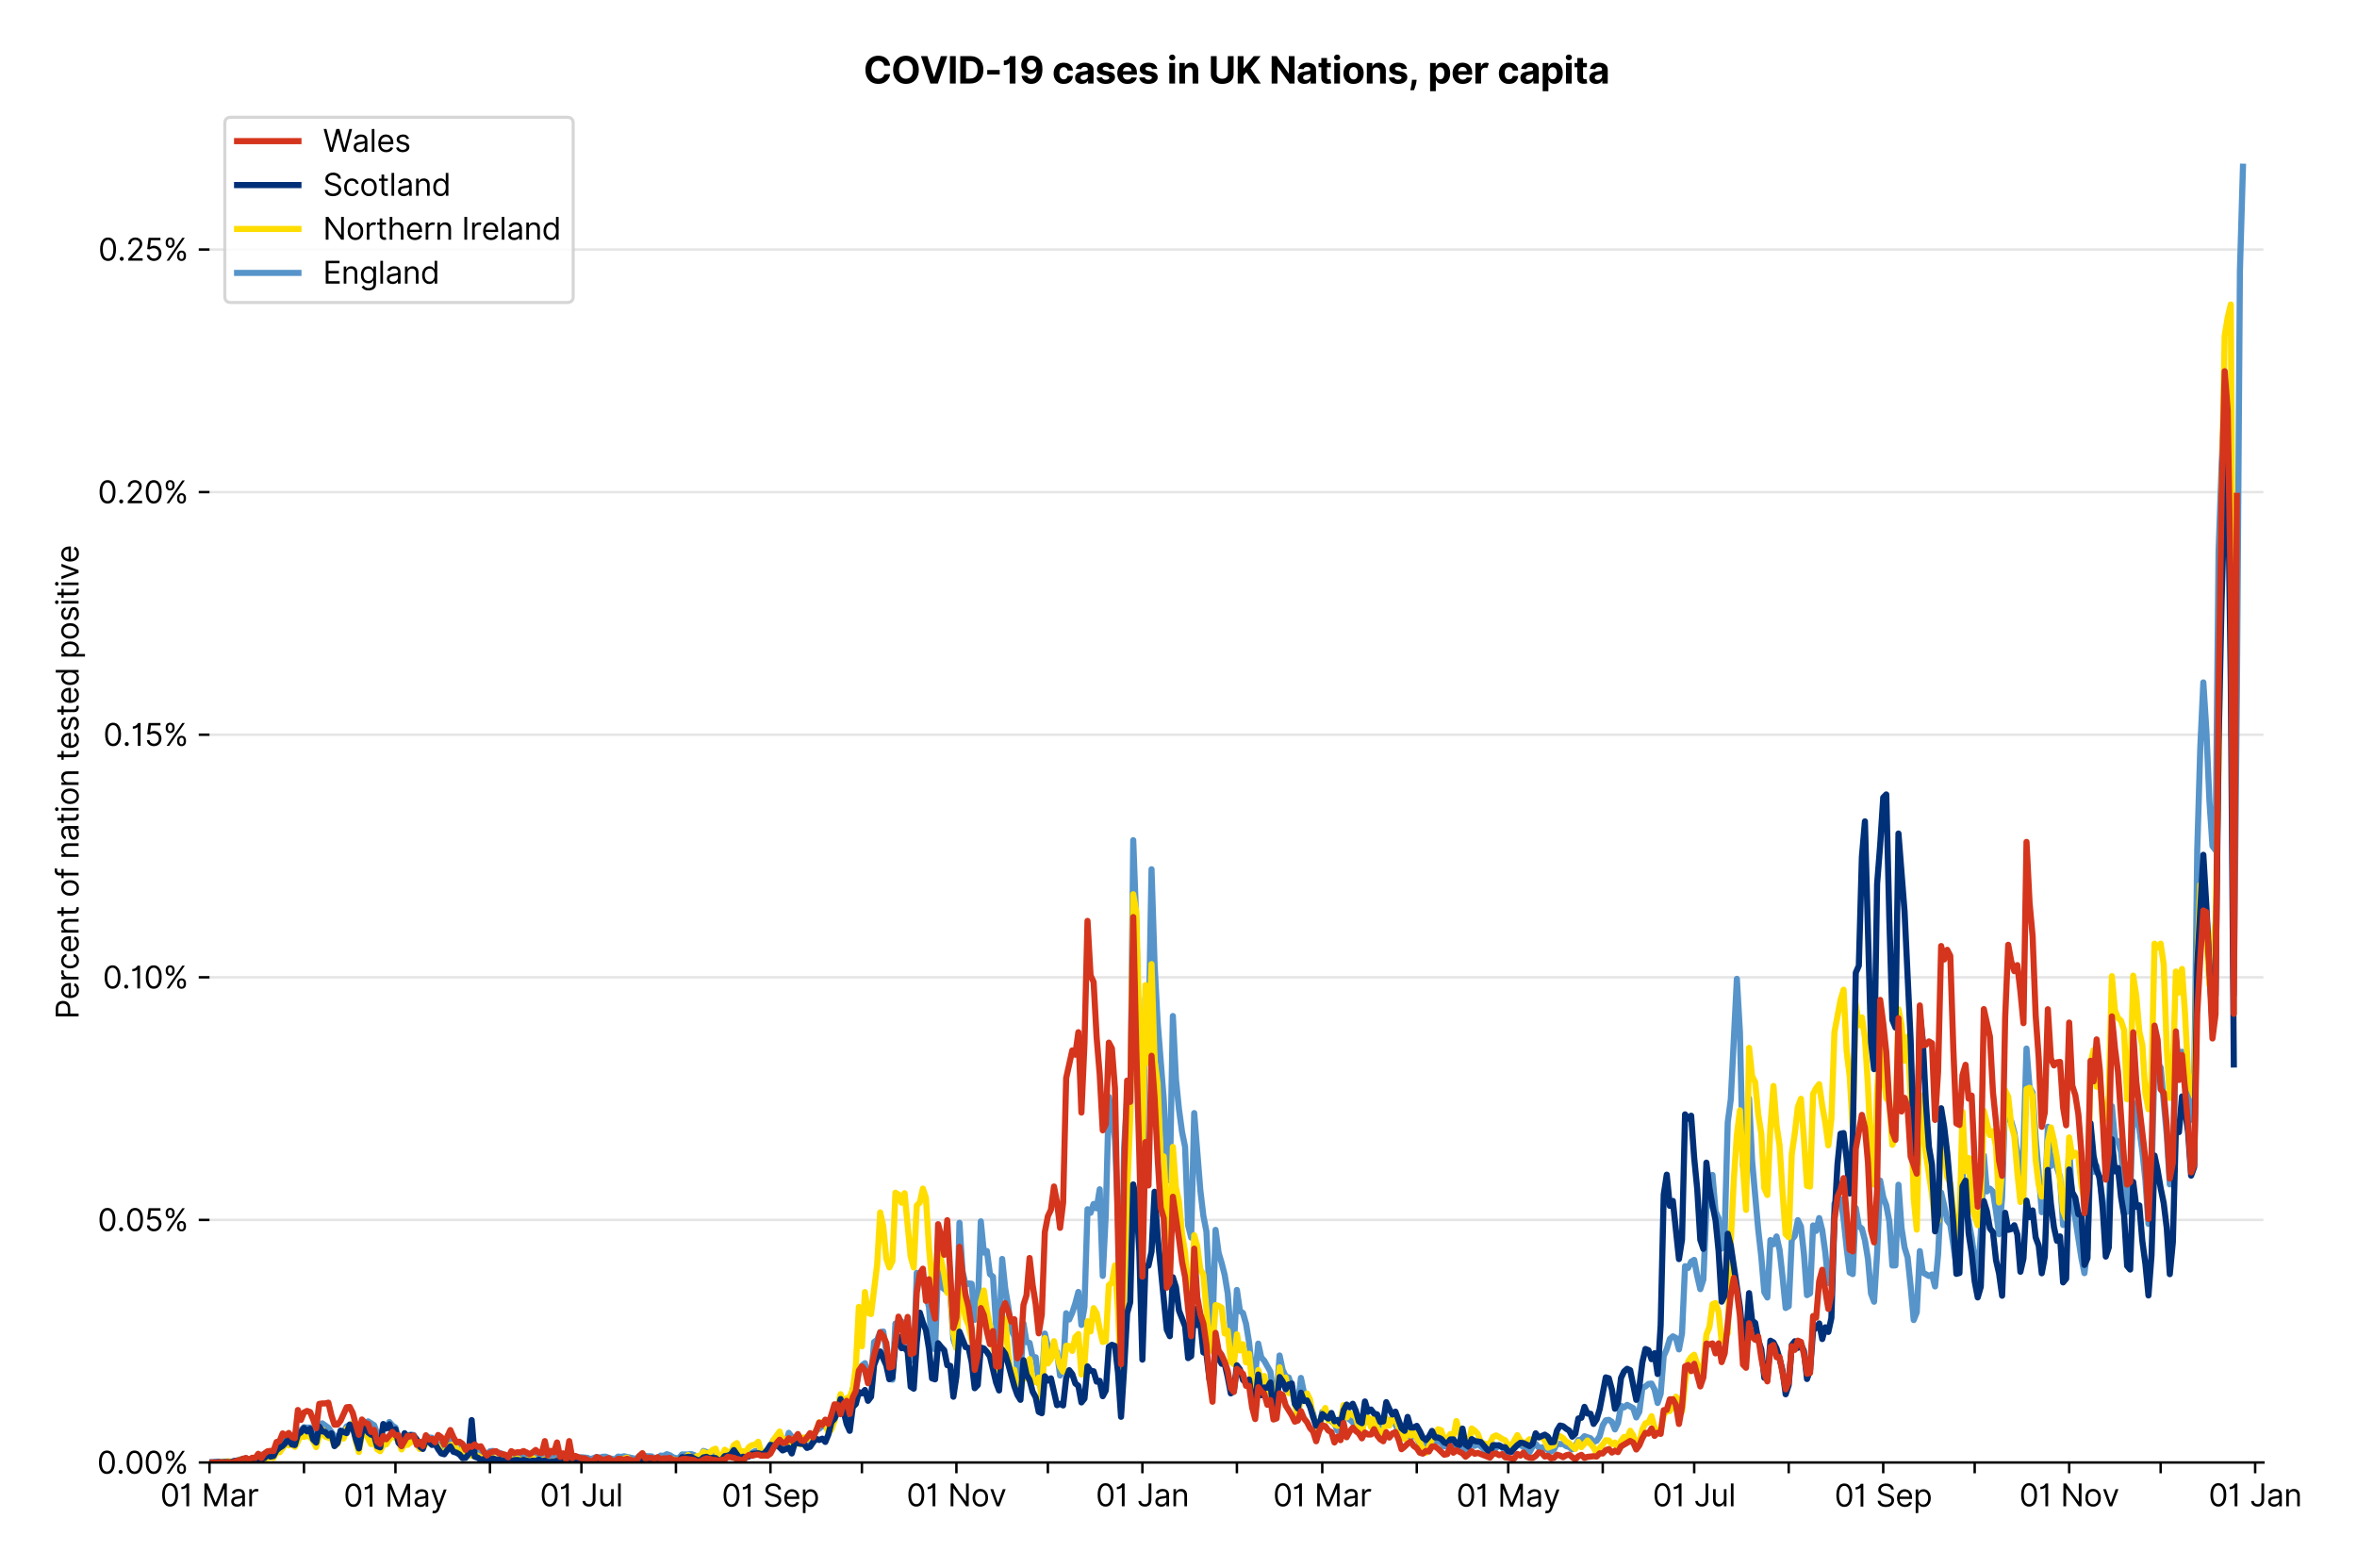 <?xml version="1.0" encoding="utf-8" standalone="no"?>
<!DOCTYPE svg PUBLIC "-//W3C//DTD SVG 1.1//EN"
  "http://www.w3.org/Graphics/SVG/1.1/DTD/svg11.dtd">
<svg xmlns:xlink="http://www.w3.org/1999/xlink" viewBox="0 0 768.385 511.234" xmlns="http://www.w3.org/2000/svg" version="1.1">
 <defs>
  <style type="text/css">*{stroke-linejoin: round; stroke-linecap: butt}</style>
 </defs>
 <g id="figure_1">
  <g id="patch_1">
   <path d="M 0 511.234 
L 768.385 511.234 
L 768.385 0 
L 0 0 
z
" style="fill: #ffffff"/>
  </g>
  <g id="axes_1">
   <g id="patch_2">
    <path d="M 68.291 476.745 
L 737.891 476.745 
L 737.891 33.225 
L 68.291 33.225 
z
" style="fill: #ffffff"/>
   </g>
   <g id="matplotlib.axis_1">
    <g id="xtick_1">
     <g id="line2d_1">
      <defs>
       <path id="mc00b96411e" d="M 0 0 
L 0 3.5 
" style="stroke: #000000; stroke-width: 0.8"/>
      </defs>
      <g>
       <use xlink:href="#mc00b96411e" x="68.291" y="476.745" style="stroke: #000000; stroke-width: 0.8"/>
      </g>
     </g>
     <g id="text_1">
      <!-- 01 Mar -->
      <g transform="translate(52.254 491.018)scale(0.1 -0.1)">
       <defs>
        <path id="Inter-Regular-30" d="M 2000 -64 
Q 1230 -64 806 561 
Q 382 1186 382 2327 
Q 382 3459 809 4088 
Q 1236 4718 2000 4718 
Q 2764 4718 3191 4088 
Q 3618 3459 3618 2327 
Q 3618 1186 3194 561 
Q 2771 -64 2000 -64 
z
M 2000 436 
Q 2509 436 2791 927 
Q 3073 1418 3073 2327 
Q 3073 3234 2789 3730 
Q 2505 4227 2000 4227 
Q 1496 4227 1211 3730 
Q 927 3234 927 2327 
Q 927 1418 1210 927 
Q 1493 436 2000 436 
z
" transform="scale(0.016)"/>
        <path id="Inter-Regular-31" d="M 1973 4655 
L 1973 0 
L 1409 0 
L 1409 3836 
L 1373 3836 
Q 1341 3773 1209 3692 
Q 1077 3611 868 3551 
Q 659 3491 391 3491 
L 391 3964 
Q 661 3964 859 4061 
Q 1057 4159 1190 4291 
Q 1323 4423 1392 4529 
Q 1461 4636 1473 4655 
L 1973 4655 
z
" transform="scale(0.016)"/>
        <path id="Inter-Regular-20" transform="scale(0.016)"/>
        <path id="Inter-Regular-4d" d="M 564 4655 
L 1236 4655 
L 2818 791 
L 2873 791 
L 4455 4655 
L 5127 4655 
L 5127 0 
L 4600 0 
L 4600 3536 
L 4555 3536 
L 3100 0 
L 2591 0 
L 1136 3536 
L 1091 3536 
L 1091 0 
L 564 0 
L 564 4655 
z
" transform="scale(0.016)"/>
        <path id="Inter-Regular-61" d="M 1518 -82 
Q 1186 -82 916 44 
Q 646 170 486 410 
Q 327 650 327 991 
Q 327 1291 445 1478 
Q 564 1666 761 1773 
Q 959 1880 1199 1933 
Q 1439 1986 1682 2018 
Q 2000 2059 2199 2080 
Q 2398 2102 2490 2154 
Q 2582 2207 2582 2336 
L 2582 2355 
Q 2582 2691 2399 2877 
Q 2216 3064 1846 3064 
Q 1461 3064 1243 2895 
Q 1025 2727 936 2536 
L 427 2718 
Q 564 3036 792 3214 
Q 1021 3393 1292 3464 
Q 1564 3536 1827 3536 
Q 1996 3536 2215 3496 
Q 2434 3457 2640 3334 
Q 2846 3211 2982 2963 
Q 3118 2716 3118 2300 
L 3118 0 
L 2582 0 
L 2582 473 
L 2555 473 
Q 2500 359 2373 229 
Q 2246 100 2034 9 
Q 1823 -82 1518 -82 
z
M 1600 400 
Q 1918 400 2137 525 
Q 2357 650 2469 847 
Q 2582 1045 2582 1264 
L 2582 1755 
Q 2548 1714 2433 1681 
Q 2318 1648 2169 1624 
Q 2021 1600 1881 1583 
Q 1741 1566 1655 1555 
Q 1446 1527 1265 1467 
Q 1084 1407 974 1287 
Q 864 1168 864 964 
Q 864 684 1072 542 
Q 1280 400 1600 400 
z
" transform="scale(0.016)"/>
        <path id="Inter-Regular-72" d="M 491 0 
L 491 3491 
L 1009 3491 
L 1009 2964 
L 1046 2964 
Q 1139 3223 1389 3384 
Q 1639 3545 1955 3545 
Q 2100 3545 2209 3511 
Q 2318 3477 2400 3418 
L 2218 2964 
Q 2161 2993 2085 3010 
Q 2009 3027 1909 3027 
Q 1527 3027 1277 2794 
Q 1027 2561 1027 2209 
L 1027 0 
L 491 0 
z
" transform="scale(0.016)"/>
       </defs>
       <use xlink:href="#Inter-Regular-30"/>
       <use xlink:href="#Inter-Regular-31" x="62.5"/>
       <use xlink:href="#Inter-Regular-20" x="106.676"/>
       <use xlink:href="#Inter-Regular-4d" x="134.801"/>
       <use xlink:href="#Inter-Regular-61" x="225.994"/>
       <use xlink:href="#Inter-Regular-72" x="282.386"/>
      </g>
     </g>
    </g>
    <g id="xtick_2">
     <g id="line2d_2">
      <g>
       <use xlink:href="#mc00b96411e" x="99.101" y="476.745" style="stroke: #000000; stroke-width: 0.8"/>
      </g>
     </g>
    </g>
    <g id="xtick_3">
     <g id="line2d_3">
      <g>
       <use xlink:href="#mc00b96411e" x="128.917" y="476.745" style="stroke: #000000; stroke-width: 0.8"/>
      </g>
     </g>
     <g id="text_2">
      <!-- 01 May -->
      <g transform="translate(112.014 491.117)scale(0.1 -0.1)">
       <defs>
        <path id="Inter-Regular-79" d="M 818 -1355 
Q 682 -1355 575 -1333 
Q 468 -1311 427 -1291 
L 564 -818 
Q 857 -893 1053 -814 
Q 1250 -736 1391 -345 
L 1509 -18 
L 218 3491 
L 800 3491 
L 1764 709 
L 1800 709 
L 2764 3491 
L 3346 3491 
L 1846 -564 
Q 1550 -1355 818 -1355 
z
" transform="scale(0.016)"/>
       </defs>
       <use xlink:href="#Inter-Regular-30"/>
       <use xlink:href="#Inter-Regular-31" x="62.5"/>
       <use xlink:href="#Inter-Regular-20" x="106.676"/>
       <use xlink:href="#Inter-Regular-4d" x="134.801"/>
       <use xlink:href="#Inter-Regular-61" x="225.994"/>
       <use xlink:href="#Inter-Regular-79" x="282.386"/>
      </g>
     </g>
    </g>
    <g id="xtick_4">
     <g id="line2d_4">
      <g>
       <use xlink:href="#mc00b96411e" x="159.728" y="476.745" style="stroke: #000000; stroke-width: 0.8"/>
      </g>
     </g>
    </g>
    <g id="xtick_5">
     <g id="line2d_5">
      <g>
       <use xlink:href="#mc00b96411e" x="189.544" y="476.745" style="stroke: #000000; stroke-width: 0.8"/>
      </g>
     </g>
     <g id="text_3">
      <!-- 01 Jul -->
      <g transform="translate(176.001 491.018)scale(0.1 -0.1)">
       <defs>
        <path id="Inter-Regular-4a" d="M 2346 4655 
L 2909 4655 
L 2909 1327 
Q 2909 657 2549 296 
Q 2189 -64 1582 -64 
Q 1200 -64 902 76 
Q 605 216 434 475 
Q 264 734 264 1091 
L 818 1091 
Q 818 795 1034 615 
Q 1250 436 1582 436 
Q 1948 436 2147 664 
Q 2346 893 2346 1327 
L 2346 4655 
z
" transform="scale(0.016)"/>
        <path id="Inter-Regular-75" d="M 2691 1427 
L 2691 3491 
L 3227 3491 
L 3227 0 
L 2691 0 
L 2691 591 
L 2655 591 
Q 2532 325 2273 140 
Q 2014 -45 1618 -45 
Q 1127 -45 809 280 
Q 491 605 491 1273 
L 491 3491 
L 1027 3491 
L 1027 1309 
Q 1027 927 1242 700 
Q 1457 473 1791 473 
Q 1991 473 2199 575 
Q 2407 677 2549 888 
Q 2691 1100 2691 1427 
z
" transform="scale(0.016)"/>
        <path id="Inter-Regular-6c" d="M 1027 4655 
L 1027 0 
L 491 0 
L 491 4655 
L 1027 4655 
z
" transform="scale(0.016)"/>
       </defs>
       <use xlink:href="#Inter-Regular-30"/>
       <use xlink:href="#Inter-Regular-31" x="62.5"/>
       <use xlink:href="#Inter-Regular-20" x="106.676"/>
       <use xlink:href="#Inter-Regular-4a" x="134.801"/>
       <use xlink:href="#Inter-Regular-75" x="189.063"/>
       <use xlink:href="#Inter-Regular-6c" x="247.159"/>
      </g>
     </g>
    </g>
    <g id="xtick_6">
     <g id="line2d_6">
      <g>
       <use xlink:href="#mc00b96411e" x="220.355" y="476.745" style="stroke: #000000; stroke-width: 0.8"/>
      </g>
     </g>
    </g>
    <g id="xtick_7">
     <g id="line2d_7">
      <g>
       <use xlink:href="#mc00b96411e" x="251.165" y="476.745" style="stroke: #000000; stroke-width: 0.8"/>
      </g>
     </g>
     <g id="text_4">
      <!-- 01 Sep -->
      <g transform="translate(235.277 491.117)scale(0.1 -0.1)">
       <defs>
        <path id="Inter-Regular-53" d="M 3109 3491 
Q 3068 3836 2777 4027 
Q 2486 4218 2064 4218 
Q 1600 4218 1318 3999 
Q 1036 3780 1036 3445 
Q 1036 3195 1189 3042 
Q 1343 2889 1553 2803 
Q 1764 2718 1936 2673 
L 2409 2545 
Q 2591 2498 2815 2414 
Q 3039 2330 3244 2185 
Q 3450 2041 3584 1816 
Q 3718 1591 3718 1264 
Q 3718 886 3521 581 
Q 3325 277 2949 97 
Q 2573 -82 2036 -82 
Q 1286 -82 845 272 
Q 405 627 364 1200 
L 946 1200 
Q 968 936 1124 764 
Q 1280 593 1519 510 
Q 1759 427 2036 427 
Q 2359 427 2616 533 
Q 2873 639 3023 828 
Q 3173 1018 3173 1273 
Q 3173 1505 3043 1650 
Q 2914 1795 2702 1886 
Q 2491 1977 2246 2045 
L 1673 2209 
Q 1127 2366 809 2657 
Q 491 2948 491 3418 
Q 491 3809 703 4101 
Q 916 4393 1276 4555 
Q 1636 4718 2082 4718 
Q 2532 4718 2882 4558 
Q 3232 4398 3437 4120 
Q 3643 3843 3655 3491 
L 3109 3491 
z
" transform="scale(0.016)"/>
        <path id="Inter-Regular-65" d="M 1955 -73 
Q 1450 -73 1085 151 
Q 721 375 524 778 
Q 327 1182 327 1718 
Q 327 2255 524 2665 
Q 721 3075 1074 3305 
Q 1427 3536 1900 3536 
Q 2173 3536 2439 3445 
Q 2705 3355 2923 3151 
Q 3141 2948 3270 2614 
Q 3400 2280 3400 1791 
L 3400 1564 
L 866 1564 
Q 884 1005 1183 707 
Q 1482 409 1955 409 
Q 2271 409 2498 545 
Q 2725 682 2827 955 
L 3346 809 
Q 3223 414 2854 170 
Q 2486 -73 1955 -73 
z
M 866 2027 
L 2855 2027 
Q 2855 2470 2595 2762 
Q 2336 3055 1900 3055 
Q 1593 3055 1368 2911 
Q 1143 2768 1013 2533 
Q 884 2298 866 2027 
z
" transform="scale(0.016)"/>
        <path id="Inter-Regular-70" d="M 491 -1309 
L 491 3491 
L 1009 3491 
L 1009 2936 
L 1073 2936 
Q 1132 3027 1237 3169 
Q 1343 3311 1542 3423 
Q 1741 3536 2082 3536 
Q 2523 3536 2859 3315 
Q 3196 3095 3384 2690 
Q 3573 2286 3573 1736 
Q 3573 1182 3384 776 
Q 3196 370 2861 148 
Q 2527 -73 2091 -73 
Q 1755 -73 1552 39 
Q 1350 152 1241 296 
Q 1132 441 1073 536 
L 1027 536 
L 1027 -1309 
L 491 -1309 
z
M 1018 1745 
Q 1018 1152 1276 780 
Q 1534 409 2018 409 
Q 2355 409 2581 587 
Q 2807 766 2921 1069 
Q 3036 1373 3036 1745 
Q 3036 2114 2923 2410 
Q 2811 2707 2585 2881 
Q 2359 3055 2018 3055 
Q 1527 3055 1272 2693 
Q 1018 2332 1018 1745 
z
" transform="scale(0.016)"/>
       </defs>
       <use xlink:href="#Inter-Regular-30"/>
       <use xlink:href="#Inter-Regular-31" x="62.5"/>
       <use xlink:href="#Inter-Regular-20" x="106.676"/>
       <use xlink:href="#Inter-Regular-53" x="134.801"/>
       <use xlink:href="#Inter-Regular-65" x="198.58"/>
       <use xlink:href="#Inter-Regular-70" x="256.818"/>
      </g>
     </g>
    </g>
    <g id="xtick_8">
     <g id="line2d_8">
      <g>
       <use xlink:href="#mc00b96411e" x="280.981" y="476.745" style="stroke: #000000; stroke-width: 0.8"/>
      </g>
     </g>
    </g>
    <g id="xtick_9">
     <g id="line2d_9">
      <g>
       <use xlink:href="#mc00b96411e" x="311.792" y="476.745" style="stroke: #000000; stroke-width: 0.8"/>
      </g>
     </g>
     <g id="text_5">
      <!-- 01 Nov -->
      <g transform="translate(295.521 491.018)scale(0.1 -0.1)">
       <defs>
        <path id="Inter-Regular-4e" d="M 4255 4655 
L 4255 0 
L 3709 0 
L 1173 3655 
L 1127 3655 
L 1127 0 
L 564 0 
L 564 4655 
L 1109 4655 
L 3655 991 
L 3700 991 
L 3700 4655 
L 4255 4655 
z
" transform="scale(0.016)"/>
        <path id="Inter-Regular-6f" d="M 1909 -73 
Q 1436 -73 1080 152 
Q 725 377 526 781 
Q 327 1186 327 1727 
Q 327 2273 526 2679 
Q 725 3086 1080 3311 
Q 1436 3536 1909 3536 
Q 2382 3536 2737 3311 
Q 3093 3086 3292 2679 
Q 3491 2273 3491 1727 
Q 3491 1186 3292 781 
Q 3093 377 2737 152 
Q 2382 -73 1909 -73 
z
M 1909 409 
Q 2268 409 2500 593 
Q 2732 777 2843 1077 
Q 2955 1377 2955 1727 
Q 2955 2077 2843 2379 
Q 2732 2682 2500 2868 
Q 2268 3055 1909 3055 
Q 1550 3055 1318 2868 
Q 1086 2682 975 2379 
Q 864 2077 864 1727 
Q 864 1377 975 1077 
Q 1086 777 1318 593 
Q 1550 409 1909 409 
z
" transform="scale(0.016)"/>
        <path id="Inter-Regular-76" d="M 3346 3491 
L 2055 0 
L 1509 0 
L 218 3491 
L 800 3491 
L 1764 709 
L 1800 709 
L 2764 3491 
L 3346 3491 
z
" transform="scale(0.016)"/>
       </defs>
       <use xlink:href="#Inter-Regular-30"/>
       <use xlink:href="#Inter-Regular-31" x="62.5"/>
       <use xlink:href="#Inter-Regular-20" x="106.676"/>
       <use xlink:href="#Inter-Regular-4e" x="134.801"/>
       <use xlink:href="#Inter-Regular-6f" x="210.085"/>
       <use xlink:href="#Inter-Regular-76" x="269.744"/>
      </g>
     </g>
    </g>
    <g id="xtick_10">
     <g id="line2d_10">
      <g>
       <use xlink:href="#mc00b96411e" x="341.608" y="476.745" style="stroke: #000000; stroke-width: 0.8"/>
      </g>
     </g>
    </g>
    <g id="xtick_11">
     <g id="line2d_11">
      <g>
       <use xlink:href="#mc00b96411e" x="372.419" y="476.745" style="stroke: #000000; stroke-width: 0.8"/>
      </g>
     </g>
     <g id="text_6">
      <!-- 01 Jan -->
      <g transform="translate(357.219 491.018)scale(0.1 -0.1)">
       <defs>
        <path id="Inter-Regular-6e" d="M 1027 2100 
L 1027 0 
L 491 0 
L 491 3491 
L 1009 3491 
L 1009 2945 
L 1055 2945 
Q 1177 3211 1427 3373 
Q 1677 3536 2073 3536 
Q 2602 3536 2928 3211 
Q 3255 2886 3255 2218 
L 3255 0 
L 2718 0 
L 2718 2182 
Q 2718 2593 2504 2824 
Q 2291 3055 1918 3055 
Q 1534 3055 1280 2806 
Q 1027 2557 1027 2100 
z
" transform="scale(0.016)"/>
       </defs>
       <use xlink:href="#Inter-Regular-30"/>
       <use xlink:href="#Inter-Regular-31" x="62.5"/>
       <use xlink:href="#Inter-Regular-20" x="106.676"/>
       <use xlink:href="#Inter-Regular-4a" x="134.801"/>
       <use xlink:href="#Inter-Regular-61" x="189.063"/>
       <use xlink:href="#Inter-Regular-6e" x="245.455"/>
      </g>
     </g>
    </g>
    <g id="xtick_12">
     <g id="line2d_12">
      <g>
       <use xlink:href="#mc00b96411e" x="403.229" y="476.745" style="stroke: #000000; stroke-width: 0.8"/>
      </g>
     </g>
    </g>
    <g id="xtick_13">
     <g id="line2d_13">
      <g>
       <use xlink:href="#mc00b96411e" x="431.058" y="476.745" style="stroke: #000000; stroke-width: 0.8"/>
      </g>
     </g>
     <g id="text_7">
      <!-- 01 Mar -->
      <g transform="translate(415.021 491.018)scale(0.1 -0.1)">
       <use xlink:href="#Inter-Regular-30"/>
       <use xlink:href="#Inter-Regular-31" x="62.5"/>
       <use xlink:href="#Inter-Regular-20" x="106.676"/>
       <use xlink:href="#Inter-Regular-4d" x="134.801"/>
       <use xlink:href="#Inter-Regular-61" x="225.994"/>
       <use xlink:href="#Inter-Regular-72" x="282.386"/>
      </g>
     </g>
    </g>
    <g id="xtick_14">
     <g id="line2d_14">
      <g>
       <use xlink:href="#mc00b96411e" x="461.868" y="476.745" style="stroke: #000000; stroke-width: 0.8"/>
      </g>
     </g>
    </g>
    <g id="xtick_15">
     <g id="line2d_15">
      <g>
       <use xlink:href="#mc00b96411e" x="491.684" y="476.745" style="stroke: #000000; stroke-width: 0.8"/>
      </g>
     </g>
     <g id="text_8">
      <!-- 01 May -->
      <g transform="translate(474.781 491.117)scale(0.1 -0.1)">
       <use xlink:href="#Inter-Regular-30"/>
       <use xlink:href="#Inter-Regular-31" x="62.5"/>
       <use xlink:href="#Inter-Regular-20" x="106.676"/>
       <use xlink:href="#Inter-Regular-4d" x="134.801"/>
       <use xlink:href="#Inter-Regular-61" x="225.994"/>
       <use xlink:href="#Inter-Regular-79" x="282.386"/>
      </g>
     </g>
    </g>
    <g id="xtick_16">
     <g id="line2d_16">
      <g>
       <use xlink:href="#mc00b96411e" x="522.495" y="476.745" style="stroke: #000000; stroke-width: 0.8"/>
      </g>
     </g>
    </g>
    <g id="xtick_17">
     <g id="line2d_17">
      <g>
       <use xlink:href="#mc00b96411e" x="552.311" y="476.745" style="stroke: #000000; stroke-width: 0.8"/>
      </g>
     </g>
     <g id="text_9">
      <!-- 01 Jul -->
      <g transform="translate(538.768 491.018)scale(0.1 -0.1)">
       <use xlink:href="#Inter-Regular-30"/>
       <use xlink:href="#Inter-Regular-31" x="62.5"/>
       <use xlink:href="#Inter-Regular-20" x="106.676"/>
       <use xlink:href="#Inter-Regular-4a" x="134.801"/>
       <use xlink:href="#Inter-Regular-75" x="189.063"/>
       <use xlink:href="#Inter-Regular-6c" x="247.159"/>
      </g>
     </g>
    </g>
    <g id="xtick_18">
     <g id="line2d_18">
      <g>
       <use xlink:href="#mc00b96411e" x="583.122" y="476.745" style="stroke: #000000; stroke-width: 0.8"/>
      </g>
     </g>
    </g>
    <g id="xtick_19">
     <g id="line2d_19">
      <g>
       <use xlink:href="#mc00b96411e" x="613.932" y="476.745" style="stroke: #000000; stroke-width: 0.8"/>
      </g>
     </g>
     <g id="text_10">
      <!-- 01 Sep -->
      <g transform="translate(598.044 491.117)scale(0.1 -0.1)">
       <use xlink:href="#Inter-Regular-30"/>
       <use xlink:href="#Inter-Regular-31" x="62.5"/>
       <use xlink:href="#Inter-Regular-20" x="106.676"/>
       <use xlink:href="#Inter-Regular-53" x="134.801"/>
       <use xlink:href="#Inter-Regular-65" x="198.58"/>
       <use xlink:href="#Inter-Regular-70" x="256.818"/>
      </g>
     </g>
    </g>
    <g id="xtick_20">
     <g id="line2d_20">
      <g>
       <use xlink:href="#mc00b96411e" x="643.748" y="476.745" style="stroke: #000000; stroke-width: 0.8"/>
      </g>
     </g>
    </g>
    <g id="xtick_21">
     <g id="line2d_21">
      <g>
       <use xlink:href="#mc00b96411e" x="674.559" y="476.745" style="stroke: #000000; stroke-width: 0.8"/>
      </g>
     </g>
     <g id="text_11">
      <!-- 01 Nov -->
      <g transform="translate(658.288 491.018)scale(0.1 -0.1)">
       <use xlink:href="#Inter-Regular-30"/>
       <use xlink:href="#Inter-Regular-31" x="62.5"/>
       <use xlink:href="#Inter-Regular-20" x="106.676"/>
       <use xlink:href="#Inter-Regular-4e" x="134.801"/>
       <use xlink:href="#Inter-Regular-6f" x="210.085"/>
       <use xlink:href="#Inter-Regular-76" x="269.744"/>
      </g>
     </g>
    </g>
    <g id="xtick_22">
     <g id="line2d_22">
      <g>
       <use xlink:href="#mc00b96411e" x="704.375" y="476.745" style="stroke: #000000; stroke-width: 0.8"/>
      </g>
     </g>
    </g>
    <g id="xtick_23">
     <g id="line2d_23">
      <g>
       <use xlink:href="#mc00b96411e" x="735.186" y="476.745" style="stroke: #000000; stroke-width: 0.8"/>
      </g>
     </g>
     <g id="text_12">
      <!-- 01 Jan -->
      <g transform="translate(719.986 491.018)scale(0.1 -0.1)">
       <use xlink:href="#Inter-Regular-30"/>
       <use xlink:href="#Inter-Regular-31" x="62.5"/>
       <use xlink:href="#Inter-Regular-20" x="106.676"/>
       <use xlink:href="#Inter-Regular-4a" x="134.801"/>
       <use xlink:href="#Inter-Regular-61" x="189.063"/>
       <use xlink:href="#Inter-Regular-6e" x="245.455"/>
      </g>
     </g>
    </g>
   </g>
   <g id="matplotlib.axis_2">
    <g id="ytick_1">
     <g id="line2d_24">
      <path d="M 68.291 476.745 
L 737.891 476.745 
" clip-path="url(#p59d96a0fe5)" style="fill: none; stroke: #e5e5e5; stroke-width: 0.8; stroke-linecap: square"/>
     </g>
     <g id="line2d_25">
      <defs>
       <path id="m00f1d80d5d" d="M 0 0 
L -3.5 0 
" style="stroke: #000000; stroke-width: 0.8"/>
      </defs>
      <g>
       <use xlink:href="#m00f1d80d5d" x="68.291" y="476.745" style="stroke: #000000; stroke-width: 0.8"/>
      </g>
     </g>
     <g id="text_13">
      <!-- 0.00% -->
      <g transform="translate(31.659 480.382)scale(0.1 -0.1)">
       <defs>
        <path id="Inter-Regular-2e" d="M 882 -36 
Q 714 -36 593 84 
Q 473 205 473 373 
Q 473 541 593 661 
Q 714 782 882 782 
Q 1050 782 1170 661 
Q 1291 541 1291 373 
Q 1291 205 1170 84 
Q 1050 -36 882 -36 
z
" transform="scale(0.016)"/>
        <path id="Inter-Regular-25" d="M 2855 873 
L 2855 1118 
Q 2855 1373 2960 1585 
Q 3066 1798 3269 1926 
Q 3473 2055 3764 2055 
Q 4059 2055 4259 1926 
Q 4459 1798 4561 1585 
Q 4664 1373 4664 1118 
L 4664 873 
Q 4664 618 4560 405 
Q 4457 193 4256 64 
Q 4055 -64 3764 -64 
Q 3468 -64 3266 64 
Q 3064 193 2959 405 
Q 2855 618 2855 873 
z
M 536 3536 
L 536 3782 
Q 536 4036 642 4248 
Q 748 4461 951 4589 
Q 1155 4718 1446 4718 
Q 1741 4718 1941 4589 
Q 2141 4461 2243 4248 
Q 2346 4036 2346 3782 
L 2346 3536 
Q 2346 3282 2242 3069 
Q 2139 2857 1937 2728 
Q 1736 2600 1446 2600 
Q 1150 2600 948 2728 
Q 746 2857 641 3069 
Q 536 3282 536 3536 
z
M 709 0 
L 3909 4655 
L 4427 4655 
L 1227 0 
L 709 0 
z
M 3318 1118 
L 3318 873 
Q 3318 661 3418 494 
Q 3518 327 3764 327 
Q 4002 327 4101 494 
Q 4200 661 4200 873 
L 4200 1118 
Q 4200 1330 4104 1497 
Q 4009 1664 3764 1664 
Q 3525 1664 3421 1497 
Q 3318 1330 3318 1118 
z
M 1000 3782 
L 1000 3536 
Q 1000 3325 1100 3158 
Q 1200 2991 1446 2991 
Q 1684 2991 1783 3158 
Q 1882 3325 1882 3536 
L 1882 3782 
Q 1882 3993 1786 4160 
Q 1691 4327 1446 4327 
Q 1207 4327 1103 4160 
Q 1000 3993 1000 3782 
z
" transform="scale(0.016)"/>
       </defs>
       <use xlink:href="#Inter-Regular-30"/>
       <use xlink:href="#Inter-Regular-2e" x="62.5"/>
       <use xlink:href="#Inter-Regular-30" x="90.057"/>
       <use xlink:href="#Inter-Regular-30" x="152.557"/>
       <use xlink:href="#Inter-Regular-25" x="215.057"/>
      </g>
     </g>
    </g>
    <g id="ytick_2">
     <g id="line2d_26">
      <path d="M 68.291 397.662 
L 737.891 397.662 
" clip-path="url(#p59d96a0fe5)" style="fill: none; stroke: #e5e5e5; stroke-width: 0.8; stroke-linecap: square"/>
     </g>
     <g id="line2d_27">
      <g>
       <use xlink:href="#m00f1d80d5d" x="68.291" y="397.662" style="stroke: #000000; stroke-width: 0.8"/>
      </g>
     </g>
     <g id="text_14">
      <!-- 0.05% -->
      <g transform="translate(31.83 401.299)scale(0.1 -0.1)">
       <defs>
        <path id="Inter-Regular-35" d="M 1936 -64 
Q 1536 -64 1216 95 
Q 896 255 702 532 
Q 509 809 491 1164 
L 1036 1164 
Q 1068 848 1324 642 
Q 1580 436 1936 436 
Q 2223 436 2447 570 
Q 2671 705 2799 940 
Q 2927 1175 2927 1473 
Q 2927 1777 2794 2017 
Q 2661 2257 2429 2395 
Q 2198 2534 1900 2536 
Q 1686 2539 1461 2472 
Q 1236 2405 1091 2300 
L 564 2364 
L 846 4655 
L 3264 4655 
L 3264 4155 
L 1318 4155 
L 1155 2782 
L 1182 2782 
Q 1325 2895 1541 2970 
Q 1757 3045 1991 3045 
Q 2418 3045 2753 2842 
Q 3089 2639 3281 2286 
Q 3473 1934 3473 1482 
Q 3473 1036 3274 687 
Q 3075 339 2727 137 
Q 2380 -64 1936 -64 
z
" transform="scale(0.016)"/>
       </defs>
       <use xlink:href="#Inter-Regular-30"/>
       <use xlink:href="#Inter-Regular-2e" x="62.5"/>
       <use xlink:href="#Inter-Regular-30" x="90.057"/>
       <use xlink:href="#Inter-Regular-35" x="152.557"/>
       <use xlink:href="#Inter-Regular-25" x="213.352"/>
      </g>
     </g>
    </g>
    <g id="ytick_3">
     <g id="line2d_28">
      <path d="M 68.291 318.58 
L 737.891 318.58 
" clip-path="url(#p59d96a0fe5)" style="fill: none; stroke: #e5e5e5; stroke-width: 0.8; stroke-linecap: square"/>
     </g>
     <g id="line2d_29">
      <g>
       <use xlink:href="#m00f1d80d5d" x="68.291" y="318.58" style="stroke: #000000; stroke-width: 0.8"/>
      </g>
     </g>
     <g id="text_15">
      <!-- 0.10% -->
      <g transform="translate(33.492 322.216)scale(0.1 -0.1)">
       <use xlink:href="#Inter-Regular-30"/>
       <use xlink:href="#Inter-Regular-2e" x="62.5"/>
       <use xlink:href="#Inter-Regular-31" x="90.057"/>
       <use xlink:href="#Inter-Regular-30" x="134.233"/>
       <use xlink:href="#Inter-Regular-25" x="196.733"/>
      </g>
     </g>
    </g>
    <g id="ytick_4">
     <g id="line2d_30">
      <path d="M 68.291 239.497 
L 737.891 239.497 
" clip-path="url(#p59d96a0fe5)" style="fill: none; stroke: #e5e5e5; stroke-width: 0.8; stroke-linecap: square"/>
     </g>
     <g id="line2d_31">
      <g>
       <use xlink:href="#m00f1d80d5d" x="68.291" y="239.497" style="stroke: #000000; stroke-width: 0.8"/>
      </g>
     </g>
     <g id="text_16">
      <!-- 0.15% -->
      <g transform="translate(33.663 243.134)scale(0.1 -0.1)">
       <use xlink:href="#Inter-Regular-30"/>
       <use xlink:href="#Inter-Regular-2e" x="62.5"/>
       <use xlink:href="#Inter-Regular-31" x="90.057"/>
       <use xlink:href="#Inter-Regular-35" x="134.233"/>
       <use xlink:href="#Inter-Regular-25" x="195.028"/>
      </g>
     </g>
    </g>
    <g id="ytick_5">
     <g id="line2d_32">
      <path d="M 68.291 160.414 
L 737.891 160.414 
" clip-path="url(#p59d96a0fe5)" style="fill: none; stroke: #e5e5e5; stroke-width: 0.8; stroke-linecap: square"/>
     </g>
     <g id="line2d_33">
      <g>
       <use xlink:href="#m00f1d80d5d" x="68.291" y="160.414" style="stroke: #000000; stroke-width: 0.8"/>
      </g>
     </g>
     <g id="text_17">
      <!-- 0.20% -->
      <g transform="translate(31.858 164.051)scale(0.1 -0.1)">
       <defs>
        <path id="Inter-Regular-32" d="M 482 0 
L 482 409 
L 2018 2091 
Q 2289 2386 2464 2605 
Q 2639 2825 2724 3019 
Q 2809 3214 2809 3427 
Q 2809 3795 2553 4011 
Q 2298 4227 1918 4227 
Q 1514 4227 1275 3985 
Q 1036 3743 1036 3345 
L 500 3345 
Q 500 3755 688 4064 
Q 877 4373 1203 4545 
Q 1530 4718 1936 4718 
Q 2346 4718 2661 4545 
Q 2977 4373 3156 4079 
Q 3336 3786 3336 3427 
Q 3336 3170 3244 2926 
Q 3152 2682 2926 2383 
Q 2700 2084 2300 1655 
L 1255 536 
L 1255 500 
L 3418 500 
L 3418 0 
L 482 0 
z
" transform="scale(0.016)"/>
       </defs>
       <use xlink:href="#Inter-Regular-30"/>
       <use xlink:href="#Inter-Regular-2e" x="62.5"/>
       <use xlink:href="#Inter-Regular-32" x="90.057"/>
       <use xlink:href="#Inter-Regular-30" x="150.568"/>
       <use xlink:href="#Inter-Regular-25" x="213.068"/>
      </g>
     </g>
    </g>
    <g id="ytick_6">
     <g id="line2d_34">
      <path d="M 68.291 81.331 
L 737.891 81.331 
" clip-path="url(#p59d96a0fe5)" style="fill: none; stroke: #e5e5e5; stroke-width: 0.8; stroke-linecap: square"/>
     </g>
     <g id="line2d_35">
      <g>
       <use xlink:href="#m00f1d80d5d" x="68.291" y="81.331" style="stroke: #000000; stroke-width: 0.8"/>
      </g>
     </g>
     <g id="text_18">
      <!-- 0.25% -->
      <g transform="translate(32.028 84.968)scale(0.1 -0.1)">
       <use xlink:href="#Inter-Regular-30"/>
       <use xlink:href="#Inter-Regular-2e" x="62.5"/>
       <use xlink:href="#Inter-Regular-32" x="90.057"/>
       <use xlink:href="#Inter-Regular-35" x="150.568"/>
       <use xlink:href="#Inter-Regular-25" x="211.364"/>
      </g>
     </g>
    </g>
    <g id="text_19">
     <!-- Percent of nation tested positive -->
     <g transform="translate(25.614 332.215)rotate(-90)scale(0.1 -0.1)">
      <defs>
       <path id="Inter-Regular-50" d="M 564 0 
L 564 4655 
L 2136 4655 
Q 2684 4655 3033 4458 
Q 3382 4261 3550 3927 
Q 3718 3593 3718 3182 
Q 3718 2770 3551 2434 
Q 3384 2098 3036 1899 
Q 2689 1700 2146 1700 
L 1127 1700 
L 1127 0 
L 564 0 
z
M 1127 2200 
L 2127 2200 
Q 2689 2200 2926 2482 
Q 3164 2764 3164 3182 
Q 3164 3602 2925 3878 
Q 2686 4155 2118 4155 
L 1127 4155 
L 1127 2200 
z
" transform="scale(0.016)"/>
       <path id="Inter-Regular-63" d="M 1909 -73 
Q 1418 -73 1063 159 
Q 709 391 518 798 
Q 327 1205 327 1727 
Q 327 2259 524 2667 
Q 721 3075 1074 3305 
Q 1427 3536 1900 3536 
Q 2268 3536 2563 3400 
Q 2859 3264 3047 3018 
Q 3236 2773 3282 2445 
L 2746 2445 
Q 2684 2684 2474 2869 
Q 2264 3055 1909 3055 
Q 1439 3055 1151 2697 
Q 864 2339 864 1745 
Q 864 1139 1148 774 
Q 1432 409 1909 409 
Q 2223 409 2447 570 
Q 2671 732 2746 1018 
L 3282 1018 
Q 3236 709 3058 462 
Q 2880 216 2588 71 
Q 2296 -73 1909 -73 
z
" transform="scale(0.016)"/>
       <path id="Inter-Regular-74" d="M 2009 3491 
L 2009 3036 
L 1264 3036 
L 1264 1000 
Q 1264 773 1331 660 
Q 1398 548 1503 510 
Q 1609 473 1727 473 
Q 1816 473 1873 483 
Q 1930 493 1964 500 
L 2073 18 
Q 2018 -2 1920 -23 
Q 1823 -45 1673 -45 
Q 1446 -45 1228 52 
Q 1011 150 869 350 
Q 727 550 727 855 
L 727 3036 
L 200 3036 
L 200 3491 
L 727 3491 
L 727 4327 
L 1264 4327 
L 1264 3491 
L 2009 3491 
z
" transform="scale(0.016)"/>
       <path id="Inter-Regular-66" d="M 2046 3491 
L 2046 3036 
L 1264 3036 
L 1264 0 
L 727 0 
L 727 3036 
L 164 3036 
L 164 3491 
L 727 3491 
L 727 3973 
Q 727 4273 868 4473 
Q 1009 4673 1234 4773 
Q 1459 4873 1709 4873 
Q 1907 4873 2032 4841 
Q 2157 4809 2218 4782 
L 2064 4318 
Q 2023 4332 1951 4352 
Q 1880 4373 1764 4373 
Q 1498 4373 1381 4239 
Q 1264 4105 1264 3845 
L 1264 3491 
L 2046 3491 
z
" transform="scale(0.016)"/>
       <path id="Inter-Regular-69" d="M 491 0 
L 491 3491 
L 1027 3491 
L 1027 0 
L 491 0 
z
M 764 4073 
Q 607 4073 494 4179 
Q 382 4286 382 4436 
Q 382 4586 494 4693 
Q 607 4800 764 4800 
Q 921 4800 1033 4693 
Q 1146 4586 1146 4436 
Q 1146 4286 1033 4179 
Q 921 4073 764 4073 
z
" transform="scale(0.016)"/>
       <path id="Inter-Regular-73" d="M 2964 2709 
L 2482 2573 
Q 2411 2755 2245 2914 
Q 2080 3073 1727 3073 
Q 1407 3073 1194 2926 
Q 982 2780 982 2555 
Q 982 2355 1127 2239 
Q 1273 2123 1582 2045 
L 2100 1918 
Q 3027 1691 3027 973 
Q 3027 673 2855 436 
Q 2684 200 2377 63 
Q 2071 -73 1664 -73 
Q 1130 -73 780 159 
Q 430 391 336 836 
L 846 964 
Q 989 400 1655 400 
Q 2030 400 2251 560 
Q 2473 720 2473 945 
Q 2473 1316 1955 1436 
L 1373 1573 
Q 893 1686 669 1926 
Q 446 2166 446 2527 
Q 446 2823 613 3050 
Q 780 3277 1069 3406 
Q 1359 3536 1727 3536 
Q 2246 3536 2542 3309 
Q 2839 3082 2964 2709 
z
" transform="scale(0.016)"/>
       <path id="Inter-Regular-64" d="M 1809 -73 
Q 1373 -73 1039 148 
Q 705 370 516 776 
Q 327 1182 327 1736 
Q 327 2286 516 2690 
Q 705 3095 1041 3315 
Q 1377 3536 1818 3536 
Q 2159 3536 2358 3423 
Q 2557 3311 2662 3169 
Q 2768 3027 2827 2936 
L 2873 2936 
L 2873 4655 
L 3409 4655 
L 3409 0 
L 2891 0 
L 2891 536 
L 2827 536 
Q 2768 441 2659 296 
Q 2550 152 2348 39 
Q 2146 -73 1809 -73 
z
M 1882 409 
Q 2366 409 2624 780 
Q 2882 1152 2882 1745 
Q 2882 2332 2627 2693 
Q 2373 3055 1882 3055 
Q 1541 3055 1315 2881 
Q 1089 2707 976 2410 
Q 864 2114 864 1745 
Q 864 1373 978 1069 
Q 1093 766 1319 587 
Q 1546 409 1882 409 
z
" transform="scale(0.016)"/>
      </defs>
      <use xlink:href="#Inter-Regular-50"/>
      <use xlink:href="#Inter-Regular-65" x="63.494"/>
      <use xlink:href="#Inter-Regular-72" x="121.733"/>
      <use xlink:href="#Inter-Regular-63" x="160.085"/>
      <use xlink:href="#Inter-Regular-65" x="215.909"/>
      <use xlink:href="#Inter-Regular-6e" x="274.148"/>
      <use xlink:href="#Inter-Regular-74" x="332.671"/>
      <use xlink:href="#Inter-Regular-20" x="369.034"/>
      <use xlink:href="#Inter-Regular-6f" x="397.159"/>
      <use xlink:href="#Inter-Regular-66" x="456.818"/>
      <use xlink:href="#Inter-Regular-20" x="492.898"/>
      <use xlink:href="#Inter-Regular-6e" x="521.023"/>
      <use xlink:href="#Inter-Regular-61" x="579.546"/>
      <use xlink:href="#Inter-Regular-74" x="635.938"/>
      <use xlink:href="#Inter-Regular-69" x="672.301"/>
      <use xlink:href="#Inter-Regular-6f" x="696.023"/>
      <use xlink:href="#Inter-Regular-6e" x="755.682"/>
      <use xlink:href="#Inter-Regular-20" x="814.205"/>
      <use xlink:href="#Inter-Regular-74" x="842.33"/>
      <use xlink:href="#Inter-Regular-65" x="878.693"/>
      <use xlink:href="#Inter-Regular-73" x="936.932"/>
      <use xlink:href="#Inter-Regular-74" x="989.205"/>
      <use xlink:href="#Inter-Regular-65" x="1025.568"/>
      <use xlink:href="#Inter-Regular-64" x="1083.807"/>
      <use xlink:href="#Inter-Regular-20" x="1145.881"/>
      <use xlink:href="#Inter-Regular-70" x="1174.006"/>
      <use xlink:href="#Inter-Regular-6f" x="1234.943"/>
      <use xlink:href="#Inter-Regular-73" x="1294.602"/>
      <use xlink:href="#Inter-Regular-69" x="1346.875"/>
      <use xlink:href="#Inter-Regular-74" x="1370.597"/>
      <use xlink:href="#Inter-Regular-69" x="1406.96"/>
      <use xlink:href="#Inter-Regular-76" x="1430.682"/>
      <use xlink:href="#Inter-Regular-65" x="1486.364"/>
     </g>
    </g>
   </g>
   <g id="line2d_36">
    <path d="M 37.48 476.739 
L 57.358 476.745 
L 69.285 476.639 
L 71.272 476.608 
L 75.248 476.605 
L 77.236 476.107 
L 78.229 475.76 
L 79.223 475.584 
L 80.217 475.649 
L 81.211 475.864 
L 82.205 475.637 
L 84.193 474.84 
L 85.187 474.203 
L 86.181 474.152 
L 87.174 473.713 
L 88.168 473.873 
L 89.162 473.372 
L 90.156 471.12 
L 91.15 471.073 
L 92.144 470.424 
L 93.138 469.462 
L 94.132 469.333 
L 95.125 470.122 
L 96.119 469.932 
L 97.113 466.914 
L 98.107 466.173 
L 99.101 465.23 
L 100.095 465.373 
L 101.089 465.336 
L 102.083 467.305 
L 103.077 468.142 
L 104.07 464.534 
L 105.064 463.98 
L 107.052 465.412 
L 109.04 468.189 
L 110.034 468.53 
L 111.028 467.16 
L 112.021 466.847 
L 113.015 464.956 
L 114.009 464.587 
L 115.003 465.387 
L 115.997 465.269 
L 116.991 467.04 
L 117.985 466.475 
L 118.979 465.625 
L 119.972 463.331 
L 121.96 464.592 
L 122.954 467.319 
L 123.948 467.985 
L 124.942 465.496 
L 125.936 465.264 
L 126.93 463.53 
L 127.924 464.707 
L 128.917 465.322 
L 129.911 469.073 
L 130.905 469.384 
L 131.899 468.793 
L 132.893 467.977 
L 133.887 467.633 
L 134.881 467.787 
L 135.875 469.42 
L 136.868 471.73 
L 137.862 471.148 
L 138.856 468.198 
L 139.85 468.584 
L 140.844 468.676 
L 141.838 470.569 
L 142.832 470.788 
L 143.826 471.797 
L 144.82 472.306 
L 145.813 470.572 
L 146.807 469.526 
L 147.801 470.189 
L 148.795 470.407 
L 150.783 473.109 
L 151.777 473.389 
L 152.771 472.894 
L 153.764 472.687 
L 154.758 472.245 
L 155.752 472.348 
L 156.746 472.91 
L 157.74 473.959 
L 158.734 473.982 
L 159.728 473.073 
L 160.722 472.964 
L 163.703 473.887 
L 164.697 474.712 
L 165.691 474.879 
L 166.685 473.979 
L 168.673 473.724 
L 169.667 474.197 
L 170.66 474.11 
L 171.654 474.541 
L 172.648 474.664 
L 173.642 474.124 
L 174.636 473.965 
L 175.63 474.197 
L 176.624 474.108 
L 177.618 474.449 
L 178.612 474.989 
L 179.605 475.215 
L 180.599 474.466 
L 181.593 474.706 
L 182.587 474.714 
L 183.581 474.963 
L 184.575 474.955 
L 186.563 475.598 
L 187.556 474.879 
L 188.55 475.145 
L 189.544 475.025 
L 191.532 475.235 
L 192.526 475.66 
L 194.514 474.921 
L 195.508 475.176 
L 196.501 474.865 
L 197.495 474.835 
L 198.489 475.288 
L 200.477 475.758 
L 201.471 474.818 
L 202.465 474.927 
L 203.459 474.717 
L 207.434 475.587 
L 208.428 474.639 
L 209.422 474.821 
L 210.416 474.659 
L 212.404 474.737 
L 213.397 475.369 
L 214.391 475.305 
L 215.385 474.485 
L 216.379 474.566 
L 217.373 474.026 
L 218.367 474.351 
L 219.361 474.994 
L 220.355 475.363 
L 221.348 475.313 
L 222.342 474.127 
L 224.33 474.11 
L 225.324 473.998 
L 226.318 474.317 
L 227.312 474.963 
L 228.306 475.193 
L 229.3 472.972 
L 231.287 473.68 
L 232.281 473.887 
L 233.275 473.845 
L 234.269 474.947 
L 235.263 475.263 
L 236.257 473.571 
L 237.251 474.163 
L 239.238 473.338 
L 240.232 473.929 
L 241.226 474.745 
L 242.22 474.793 
L 243.214 473.573 
L 244.208 473.775 
L 245.202 473.568 
L 246.196 473.034 
L 247.189 472.871 
L 248.183 473.836 
L 249.177 474.018 
L 250.171 473.221 
L 252.159 469.423 
L 253.153 469.302 
L 254.147 469.501 
L 255.14 470.623 
L 256.134 470.995 
L 257.128 467.068 
L 258.122 468.354 
L 259.116 468.777 
L 260.11 468.072 
L 261.104 468.751 
L 262.098 470.575 
L 263.092 471.968 
L 264.085 468.656 
L 265.079 468.245 
L 266.073 466.282 
L 267.067 465.72 
L 268.061 464.797 
L 269.055 465.068 
L 270.049 463.804 
L 271.043 463.611 
L 272.036 461.77 
L 273.03 460.271 
L 274.024 459.144 
L 275.018 459.874 
L 276.012 460.942 
L 277.006 459.896 
L 278 452.764 
L 278.994 452.35 
L 279.988 447.327 
L 280.981 445.123 
L 281.975 444.368 
L 282.969 449.609 
L 283.963 449.235 
L 284.957 437.465 
L 285.951 436.786 
L 286.945 434.271 
L 287.939 434.047 
L 288.932 440.346 
L 289.926 448.328 
L 290.92 449.738 
L 291.914 431.432 
L 292.908 433.547 
L 293.902 430.764 
L 294.896 434.115 
L 295.89 436.047 
L 296.884 442.192 
L 297.877 443.585 
L 298.871 414.903 
L 299.865 417.098 
L 300.859 416.642 
L 301.853 421.872 
L 302.847 426.096 
L 303.841 438.922 
L 304.835 439.918 
L 305.828 413.085 
L 306.822 419.439 
L 308.81 420.905 
L 309.804 421.786 
L 310.798 436.604 
L 311.792 439.35 
L 312.786 398.585 
L 313.78 414.321 
L 314.773 418.86 
L 315.767 418.351 
L 316.761 418.474 
L 317.755 430.249 
L 318.749 426.499 
L 319.743 398.127 
L 320.737 408.299 
L 321.731 407.815 
L 322.724 415.336 
L 323.718 416.175 
L 324.712 431.894 
L 325.706 436.981 
L 326.7 410.386 
L 327.694 419.892 
L 328.688 425.802 
L 329.682 433.387 
L 330.676 435.686 
L 331.669 447.036 
L 332.663 448.664 
L 333.657 431.418 
L 334.651 437.476 
L 335.645 437.765 
L 336.639 442.413 
L 337.633 442.433 
L 338.627 450.991 
L 339.62 451.836 
L 340.614 434.707 
L 341.608 438.914 
L 342.602 439.071 
L 343.596 441.691 
L 344.59 440.707 
L 345.584 448.387 
L 346.578 446.326 
L 347.572 428.09 
L 348.565 430.118 
L 349.559 427.886 
L 350.553 424.871 
L 351.547 421.142 
L 352.541 431.908 
L 353.535 426.031 
L 354.529 394.18 
L 355.523 395.347 
L 356.516 392.469 
L 357.51 393.901 
L 358.504 387.672 
L 359.498 415.901 
L 360.492 395.761 
L 361.486 357.58 
L 362.48 362.31 
L 363.474 371.52 
L 364.468 396.451 
L 365.461 441.294 
L 366.455 374.029 
L 367.449 358.019 
L 368.443 364.709 
L 369.437 273.888 
L 370.431 300.803 
L 371.425 346.115 
L 372.419 397.766 
L 373.412 325.147 
L 374.406 338.217 
L 375.4 283.361 
L 376.394 314.34 
L 377.388 333.143 
L 379.376 358.307 
L 380.37 377.561 
L 381.364 384.808 
L 382.357 331.2 
L 383.351 351.737 
L 384.345 361.557 
L 385.339 368.935 
L 386.333 373.822 
L 387.327 399.38 
L 388.321 403.419 
L 389.315 362.835 
L 391.302 387.924 
L 392.296 396.306 
L 393.29 401.419 
L 394.284 421.123 
L 395.278 433.513 
L 396.272 400.898 
L 397.266 408.391 
L 398.26 411.703 
L 399.253 415.621 
L 400.247 421.652 
L 401.241 434.777 
L 402.235 438.383 
L 403.229 420.482 
L 404.223 427.326 
L 405.217 428.04 
L 406.211 431.544 
L 407.204 437.627 
L 408.198 447.123 
L 409.192 448.323 
L 410.186 437.983 
L 411.18 442.48 
L 412.174 443.604 
L 414.162 447.162 
L 415.156 455.083 
L 416.149 455.662 
L 417.143 441.851 
L 418.137 446.491 
L 419.131 448.686 
L 420.125 449.008 
L 421.119 451.9 
L 422.113 457.455 
L 423.107 457.723 
L 424.1 449.168 
L 425.094 453.945 
L 426.088 456.297 
L 427.082 458.215 
L 428.076 460.881 
L 429.07 465.255 
L 430.064 465.675 
L 431.058 460.252 
L 432.052 460.836 
L 433.045 462.464 
L 434.039 463.314 
L 435.033 464.016 
L 436.027 466.368 
L 437.021 466.83 
L 438.015 461.152 
L 439.009 462.137 
L 440.003 462.727 
L 440.996 463.625 
L 441.99 463.812 
L 442.984 467.073 
L 443.978 466.707 
L 444.972 461.519 
L 445.966 463.479 
L 446.96 463.18 
L 447.954 464.081 
L 448.948 465.157 
L 449.941 467.311 
L 450.935 464.103 
L 451.929 462.335 
L 452.923 464.581 
L 453.917 462.433 
L 454.911 464.293 
L 455.905 466.589 
L 456.899 468.503 
L 457.892 465.269 
L 458.886 467.8 
L 459.88 468.477 
L 460.874 467.938 
L 461.868 468.723 
L 462.862 470.793 
L 464.85 471.361 
L 465.844 470.611 
L 466.837 469.568 
L 467.831 469.498 
L 468.825 469.806 
L 469.819 470.267 
L 470.813 471.464 
L 471.807 471.425 
L 472.801 470.486 
L 473.795 471.4 
L 474.788 471.302 
L 475.782 471.702 
L 476.776 471.677 
L 477.77 473.084 
L 478.764 470.788 
L 479.758 470.79 
L 480.752 471.308 
L 481.746 470.79 
L 482.74 471.476 
L 483.733 472.326 
L 484.727 473.383 
L 485.721 471.78 
L 486.715 470.885 
L 487.709 472.01 
L 488.703 471.101 
L 489.697 471.814 
L 490.691 472.796 
L 491.684 473.587 
L 492.678 473.344 
L 493.672 472.001 
L 494.666 471.028 
L 495.66 471.034 
L 497.648 472.376 
L 498.642 473.378 
L 499.636 471.574 
L 500.629 470.656 
L 501.623 471.859 
L 502.617 471.789 
L 503.611 472.108 
L 505.599 473.221 
L 506.593 472.491 
L 507.587 470.472 
L 508.58 470.757 
L 509.574 470.667 
L 510.568 471.392 
L 511.562 471.713 
L 512.556 472.446 
L 513.55 471.593 
L 514.544 469.42 
L 515.538 469.227 
L 516.531 468.161 
L 518.519 468.844 
L 519.513 470.055 
L 520.507 469.663 
L 521.501 468.172 
L 522.495 464.618 
L 523.489 462.984 
L 524.483 462.833 
L 525.476 463.496 
L 526.47 465.946 
L 527.464 463.846 
L 528.458 458.299 
L 529.452 458.772 
L 530.446 457.953 
L 532.434 459.015 
L 533.427 462.042 
L 534.421 460.215 
L 535.415 452.437 
L 536.409 451.948 
L 537.403 451.139 
L 538.397 451.011 
L 539.391 452.955 
L 540.385 457.332 
L 541.379 454.342 
L 542.372 442.044 
L 543.366 439.781 
L 544.36 436.478 
L 545.354 435.608 
L 546.348 436.134 
L 547.342 439.879 
L 548.336 434.674 
L 549.33 412.752 
L 550.323 413.322 
L 551.317 411.289 
L 552.311 410.688 
L 553.305 415.937 
L 554.299 420.231 
L 555.293 417.123 
L 556.287 394.152 
L 557.281 390.144 
L 558.275 383.009 
L 559.268 394.857 
L 560.262 397.148 
L 561.256 407.029 
L 562.25 401.402 
L 563.244 365.864 
L 564.238 358.402 
L 566.226 319.078 
L 567.219 336.522 
L 568.213 379.857 
L 569.207 385.868 
L 570.201 358.047 
L 571.195 378.509 
L 573.183 400.764 
L 574.177 409.588 
L 575.171 421.238 
L 576.164 422.947 
L 577.158 404.232 
L 578.152 405.597 
L 579.146 403.055 
L 580.14 407.396 
L 581.134 416.374 
L 582.128 426.378 
L 583.122 425.785 
L 584.115 404.084 
L 585.109 402.865 
L 586.103 397.741 
L 587.097 399.797 
L 588.091 408.783 
L 589.085 422.186 
L 590.079 421.618 
L 591.073 399.469 
L 592.067 401.254 
L 593.06 397.061 
L 594.054 401.016 
L 595.048 408.319 
L 596.042 418.225 
L 597.036 418.46 
L 598.03 392.404 
L 599.024 391.904 
L 600.018 390.894 
L 601.011 397.318 
L 602.005 406.786 
L 602.999 414.805 
L 603.993 415.331 
L 604.987 393.775 
L 605.981 399.671 
L 606.975 400.515 
L 607.969 404.314 
L 608.963 410.419 
L 609.956 421.666 
L 610.95 424.331 
L 611.944 408.5 
L 612.938 384.841 
L 613.932 390.217 
L 614.926 392.891 
L 615.92 398.118 
L 616.914 412.517 
L 617.907 412.486 
L 618.901 386.198 
L 619.895 400.252 
L 620.889 406.643 
L 621.883 409.882 
L 622.877 419.319 
L 623.871 430.302 
L 624.865 427.771 
L 625.859 407.829 
L 626.852 414.805 
L 628.84 415.951 
L 629.834 415.445 
L 630.828 419.347 
L 631.822 408.881 
L 632.816 388.76 
L 633.81 392.972 
L 634.803 397.895 
L 635.797 399.226 
L 637.785 412.584 
L 638.779 403.287 
L 639.773 381.963 
L 640.767 395.626 
L 641.761 398.043 
L 642.755 403.312 
L 643.748 410.551 
L 644.742 416.782 
L 645.736 402.283 
L 646.73 376.647 
L 647.724 388.377 
L 648.718 387.476 
L 649.712 388.461 
L 650.706 394.891 
L 651.699 402.333 
L 652.693 390.256 
L 653.687 358.481 
L 654.681 364.69 
L 655.675 365.537 
L 656.669 369.162 
L 657.663 376.275 
L 658.657 389.932 
L 659.651 373.892 
L 660.644 341.803 
L 661.638 354.52 
L 662.632 356.145 
L 663.626 371.05 
L 664.62 382.187 
L 665.614 395.14 
L 666.608 394.27 
L 667.602 367.299 
L 668.595 380.109 
L 669.589 376.697 
L 670.583 380.657 
L 671.577 383.709 
L 672.571 399.315 
L 673.565 395.909 
L 674.559 373.934 
L 675.553 391.658 
L 676.547 397.215 
L 678.534 410.064 
L 679.528 415.017 
L 680.522 407.147 
L 681.516 378.02 
L 682.51 381.955 
L 683.504 380.056 
L 684.498 384.707 
L 685.491 391.232 
L 686.485 401.763 
L 687.479 395.87 
L 688.473 360.589 
L 689.467 371.324 
L 690.461 372.057 
L 691.455 375.396 
L 692.449 385.924 
L 693.443 395.028 
L 694.436 389.915 
L 695.43 359.524 
L 696.424 364.575 
L 697.418 367.881 
L 698.412 375.315 
L 699.406 384.713 
L 700.4 398.957 
L 701.394 384.271 
L 702.387 346.051 
L 703.381 346.826 
L 704.375 347.998 
L 706.363 369.965 
L 707.357 386.078 
L 708.351 381.728 
L 709.345 338.662 
L 710.339 347.377 
L 711.332 342.846 
L 712.326 346.303 
L 713.32 356.719 
L 714.314 365.037 
L 715.308 354.115 
L 716.302 277.166 
L 717.296 243.696 
L 718.29 222.442 
L 719.283 238.133 
L 720.277 261.073 
L 721.271 275.804 
L 722.265 277.135 
L 723.259 179.839 
L 724.253 151.543 
L 725.247 130.508 
L 726.241 133.232 
L 727.235 181.193 
L 728.228 324.328 
L 729.222 227.034 
L 730.216 88.35 
L 731.21 54.345 
L 731.21 54.345 
" clip-path="url(#p59d96a0fe5)" style="fill: none; stroke: #5694ca; stroke-width: 2; stroke-linecap: square"/>
   </g>
   <g id="line2d_37">
    <path d="M 72.266 476.578 
L 73.26 476.578 
L 74.254 476.328 
L 75.248 476.495 
L 76.242 476.495 
L 77.236 476.328 
L 78.229 475.827 
L 79.223 476.411 
L 80.217 475.827 
L 81.211 475.911 
L 82.205 476.578 
L 83.199 476.077 
L 84.193 476.077 
L 85.187 475.66 
L 86.181 475.577 
L 88.168 475.076 
L 89.162 475.243 
L 90.156 473.324 
L 91.15 473.407 
L 92.144 472.072 
L 93.138 470.403 
L 94.132 471.154 
L 95.125 470.487 
L 96.119 471.655 
L 97.113 469.903 
L 98.107 467.566 
L 99.101 468.401 
L 100.095 468.067 
L 101.089 468.317 
L 102.083 469.652 
L 103.077 471.738 
L 104.07 468.067 
L 105.064 465.981 
L 106.058 468.317 
L 108.046 468.901 
L 109.04 471.238 
L 110.034 470.654 
L 111.028 467.9 
L 112.021 468.901 
L 113.015 465.731 
L 114.009 465.313 
L 115.003 463.895 
L 115.997 469.736 
L 116.991 473.324 
L 117.985 467.399 
L 118.979 465.981 
L 119.972 468.818 
L 120.966 470.737 
L 121.96 469.903 
L 122.954 472.406 
L 123.948 473.074 
L 124.942 470.904 
L 125.936 470.821 
L 126.93 469.235 
L 127.924 467.233 
L 128.917 468.818 
L 129.911 469.486 
L 130.905 472.489 
L 131.899 470.737 
L 132.893 470.987 
L 133.887 470.153 
L 134.881 468.735 
L 135.875 470.821 
L 136.868 472.323 
L 137.862 471.905 
L 139.85 469.402 
L 140.844 470.654 
L 141.838 470.821 
L 142.832 471.488 
L 143.826 473.491 
L 144.82 473.825 
L 145.813 471.738 
L 146.807 471.071 
L 147.801 470.821 
L 148.795 472.072 
L 149.789 473.991 
L 150.783 472.323 
L 151.777 474.492 
L 152.771 473.574 
L 153.764 474.576 
L 154.758 474.075 
L 155.752 474.492 
L 157.74 475.744 
L 158.734 474.659 
L 160.722 475.076 
L 161.716 475.827 
L 162.709 475.827 
L 163.703 474.826 
L 164.697 476.077 
L 165.691 476.411 
L 166.685 475.66 
L 167.679 475.827 
L 168.673 475.41 
L 169.667 475.911 
L 171.654 475.911 
L 172.648 476.077 
L 173.642 475.16 
L 174.636 475.827 
L 175.63 476.328 
L 176.624 476.161 
L 177.618 475.744 
L 178.612 476.328 
L 179.605 476.495 
L 180.599 476.411 
L 181.593 476.077 
L 182.587 476.411 
L 187.556 476.411 
L 188.55 476.578 
L 189.544 476.411 
L 190.538 476.495 
L 191.532 476.077 
L 192.526 476.662 
L 193.52 476.578 
L 194.514 476.161 
L 195.508 476.411 
L 196.501 476.244 
L 198.489 476.411 
L 199.483 476.244 
L 201.471 476.495 
L 202.465 476.161 
L 203.459 475.493 
L 204.452 475.16 
L 205.446 476.077 
L 208.428 476.495 
L 209.422 475.744 
L 210.416 476.077 
L 211.41 475.744 
L 212.404 475.66 
L 213.397 476.411 
L 214.391 476.662 
L 215.385 475.911 
L 216.379 475.66 
L 217.373 475.994 
L 219.361 475.744 
L 221.348 476.077 
L 222.342 475.243 
L 223.336 475.326 
L 224.33 474.325 
L 225.324 475.326 
L 226.318 475.41 
L 227.312 474.576 
L 228.306 474.659 
L 229.3 473.24 
L 230.293 473.741 
L 231.287 473.574 
L 232.281 472.656 
L 233.275 472.239 
L 234.269 474.993 
L 235.263 475.076 
L 236.257 472.573 
L 237.251 473.324 
L 238.244 473.574 
L 239.238 471.071 
L 240.232 470.403 
L 241.226 473.24 
L 242.22 473.074 
L 243.214 473.074 
L 244.208 471.655 
L 245.202 471.071 
L 246.196 470.904 
L 247.189 469.986 
L 248.183 473.491 
L 249.177 473.825 
L 250.171 472.489 
L 251.165 471.738 
L 252.159 469.402 
L 254.147 466.648 
L 255.14 469.569 
L 256.134 469.152 
L 257.128 470.821 
L 258.122 472.156 
L 259.116 468.735 
L 260.11 470.57 
L 261.104 470.821 
L 262.098 468.568 
L 263.092 469.235 
L 264.085 467.483 
L 265.079 467.9 
L 266.073 466.398 
L 267.067 463.645 
L 269.055 463.978 
L 270.049 467.066 
L 271.043 465.981 
L 272.036 463.144 
L 273.03 459.055 
L 274.024 454.466 
L 275.018 458.221 
L 276.012 455.801 
L 277.006 455.3 
L 278 453.047 
L 278.994 445.538 
L 279.988 426.012 
L 280.981 438.862 
L 281.975 421.173 
L 282.969 427.931 
L 283.963 428.349 
L 285.951 412.328 
L 286.945 395.222 
L 287.939 399.644 
L 288.932 410.242 
L 289.926 413.162 
L 290.92 411.076 
L 291.914 388.797 
L 292.908 389.381 
L 293.902 392.051 
L 294.896 388.964 
L 296.884 409.658 
L 297.877 413.162 
L 298.871 392.969 
L 299.865 391.968 
L 300.859 387.462 
L 301.853 390.466 
L 302.847 406.737 
L 303.841 417.501 
L 304.835 421.423 
L 305.828 403.983 
L 306.822 410.826 
L 307.816 415.332 
L 308.81 421.423 
L 309.804 421.089 
L 310.798 434.523 
L 311.792 439.53 
L 312.786 420.422 
L 313.78 424.093 
L 314.773 429.6 
L 315.767 431.937 
L 316.761 436.693 
L 317.755 440.114 
L 318.749 442.701 
L 319.743 424.427 
L 320.737 420.672 
L 321.731 427.264 
L 322.724 432.103 
L 323.718 438.779 
L 325.706 446.622 
L 326.7 429.6 
L 327.694 429.934 
L 328.688 441.449 
L 329.682 448.375 
L 330.676 446.539 
L 331.669 453.047 
L 332.663 454.216 
L 333.657 446.539 
L 334.651 449.376 
L 335.645 443.034 
L 336.639 449.793 
L 337.633 450.544 
L 338.627 449.042 
L 339.62 455.884 
L 340.614 436.192 
L 341.608 444.453 
L 342.602 443.034 
L 343.596 437.193 
L 344.59 441.866 
L 345.584 445.454 
L 346.578 447.123 
L 347.572 438.695 
L 348.565 438.779 
L 349.559 440.364 
L 350.553 435.858 
L 351.547 434.857 
L 352.541 448.041 
L 353.535 444.703 
L 354.529 430.685 
L 355.523 434.023 
L 356.516 426.429 
L 357.51 428.098 
L 358.504 433.272 
L 359.498 437.444 
L 360.492 437.11 
L 361.486 418.92 
L 362.48 418.169 
L 363.474 412.495 
L 364.468 427.097 
L 365.461 449.293 
L 367.449 388.964 
L 368.443 364.849 
L 369.437 291.503 
L 370.431 297.094 
L 372.419 376.698 
L 373.412 321.125 
L 374.406 346.492 
L 375.4 314.283 
L 376.394 345.657 
L 377.388 353.251 
L 378.382 376.781 
L 379.376 376.948 
L 380.37 395.389 
L 381.364 405.736 
L 382.357 373.861 
L 383.351 387.045 
L 384.345 391.634 
L 385.339 402.231 
L 386.333 408.156 
L 387.327 420.004 
L 388.321 427.013 
L 389.315 402.648 
L 390.308 406.236 
L 391.302 413.746 
L 392.296 415.498 
L 394.284 438.362 
L 395.278 440.448 
L 396.272 425.428 
L 397.266 425.678 
L 398.26 426.262 
L 399.253 434.69 
L 400.247 433.772 
L 401.241 443.869 
L 402.235 444.703 
L 403.229 434.94 
L 404.223 440.197 
L 405.217 438.195 
L 406.211 444.119 
L 407.204 441.282 
L 408.198 451.379 
L 409.192 453.882 
L 410.186 446.622 
L 411.18 449.877 
L 412.174 448.542 
L 413.168 453.131 
L 414.162 454.216 
L 415.156 461.308 
L 416.149 456.385 
L 417.143 445.705 
L 418.137 451.212 
L 419.131 449.042 
L 420.125 454.132 
L 421.119 452.13 
L 422.113 457.553 
L 423.107 461.559 
L 424.1 455.634 
L 425.094 455.718 
L 426.088 454.216 
L 427.082 456.302 
L 428.076 462.059 
L 429.07 463.728 
L 430.064 466.315 
L 431.058 460.891 
L 432.052 458.972 
L 433.045 463.06 
L 434.039 462.56 
L 435.033 464.312 
L 436.027 464.813 
L 437.021 463.311 
L 438.015 458.054 
L 439.009 462.059 
L 440.003 460.641 
L 441.99 461.892 
L 442.984 465.48 
L 443.978 467.399 
L 444.972 462.143 
L 445.966 462.059 
L 446.96 465.23 
L 447.954 462.059 
L 448.948 465.731 
L 450.935 467.316 
L 451.929 462.393 
L 452.923 464.729 
L 453.917 462.727 
L 454.911 461.976 
L 455.905 465.23 
L 456.899 466.815 
L 457.892 469.068 
L 458.886 465.814 
L 459.88 467.984 
L 460.874 466.899 
L 461.868 468.735 
L 462.862 470.153 
L 463.856 472.323 
L 464.85 473.574 
L 465.844 471.655 
L 466.837 469.152 
L 467.831 467.733 
L 468.825 465.898 
L 469.819 466.231 
L 470.813 469.319 
L 471.807 469.068 
L 472.801 467.483 
L 473.795 468.568 
L 474.788 463.227 
L 475.782 466.982 
L 476.776 468.568 
L 477.77 469.402 
L 478.764 470.737 
L 479.758 465.647 
L 480.752 466.315 
L 481.746 467.399 
L 482.74 470.07 
L 483.733 470.487 
L 484.727 470.737 
L 485.721 470.487 
L 486.715 468.401 
L 487.709 467.9 
L 488.703 468.401 
L 489.697 469.068 
L 490.691 469.486 
L 491.684 471.071 
L 492.678 471.572 
L 493.672 469.569 
L 494.666 467.817 
L 495.66 469.569 
L 496.654 470.57 
L 497.648 470.07 
L 498.642 469.152 
L 499.636 470.32 
L 500.629 467.733 
L 501.623 468.234 
L 502.617 468.484 
L 503.611 469.569 
L 504.605 471.905 
L 506.593 471.154 
L 507.587 467.9 
L 508.58 468.15 
L 509.574 468.818 
L 510.568 469.903 
L 511.562 470.403 
L 512.556 471.488 
L 513.55 472.323 
L 514.544 469.986 
L 515.538 471.738 
L 517.525 469.569 
L 519.513 471.822 
L 520.507 473.741 
L 521.501 471.989 
L 522.495 470.904 
L 523.489 469.486 
L 524.483 469.569 
L 525.476 470.737 
L 526.47 470.237 
L 527.464 472.823 
L 528.458 469.652 
L 529.452 468.401 
L 530.446 468.818 
L 531.44 466.398 
L 532.434 467.9 
L 533.427 471.154 
L 534.421 470.487 
L 535.415 465.898 
L 536.409 463.978 
L 537.403 463.645 
L 538.397 461.642 
L 539.391 465.313 
L 540.385 466.982 
L 541.379 466.148 
L 542.372 461.225 
L 543.366 459.973 
L 544.36 459.973 
L 545.354 458.221 
L 546.348 455.3 
L 547.342 456.302 
L 548.336 460.057 
L 549.33 450.878 
L 550.323 443.869 
L 551.317 442.367 
L 552.311 441.616 
L 554.299 447.791 
L 555.293 445.204 
L 556.287 435.107 
L 557.281 432.521 
L 558.275 425.178 
L 559.268 424.761 
L 560.262 427.598 
L 561.256 437.193 
L 562.25 436.276 
L 563.244 434.607 
L 564.238 404.651 
L 565.232 384.458 
L 566.226 369.856 
L 567.219 361.929 
L 568.213 380.62 
L 569.207 394.388 
L 570.201 341.569 
L 571.195 350.831 
L 572.189 352.75 
L 573.183 363.264 
L 574.177 369.438 
L 575.171 387.295 
L 576.164 389.548 
L 577.158 367.269 
L 578.152 354.002 
L 579.146 366.768 
L 580.14 373.36 
L 581.134 388.964 
L 582.128 402.315 
L 583.122 403.316 
L 584.115 376.197 
L 585.109 369.438 
L 586.103 360.844 
L 587.097 358.174 
L 588.091 371.358 
L 589.085 386.544 
L 590.079 386.794 
L 591.073 356.588 
L 592.067 354.669 
L 593.06 353.417 
L 594.054 360.427 
L 595.048 365.934 
L 596.042 373.36 
L 597.036 364.766 
L 598.03 336.479 
L 600.018 325.965 
L 601.011 322.627 
L 602.005 342.57 
L 602.999 350.747 
L 603.993 367.686 
L 604.987 327.3 
L 605.981 334.226 
L 606.975 331.639 
L 607.969 338.231 
L 608.963 354.085 
L 609.956 375.697 
L 610.95 386.127 
L 611.944 355.921 
L 612.938 340.985 
L 614.926 358.007 
L 615.92 359.008 
L 616.914 373.193 
L 617.907 370.356 
L 618.901 328.969 
L 619.895 334.142 
L 620.889 345.741 
L 621.883 337.981 
L 622.877 356.922 
L 623.871 390.633 
L 624.865 400.813 
L 625.859 356.922 
L 627.846 376.197 
L 629.834 389.214 
L 630.828 398.727 
L 631.822 398.059 
L 632.816 369.438 
L 633.81 373.777 
L 634.803 383.54 
L 635.797 385.876 
L 636.791 394.972 
L 637.785 405.152 
L 638.779 400.729 
L 639.773 362.429 
L 640.767 381.788 
L 641.761 377.449 
L 642.755 392.719 
L 643.748 396.39 
L 644.742 399.394 
L 645.736 392.218 
L 646.73 362.095 
L 648.718 370.022 
L 649.712 368.771 
L 650.706 373.694 
L 651.699 391.968 
L 652.693 380.953 
L 653.687 355.42 
L 654.681 357.506 
L 655.675 366.768 
L 656.669 370.189 
L 657.663 382.288 
L 658.657 391.801 
L 659.651 390.132 
L 660.644 355.003 
L 661.638 354.586 
L 662.632 357.256 
L 663.626 378.116 
L 664.62 386.21 
L 665.614 390.049 
L 666.608 389.214 
L 667.602 372.275 
L 668.595 367.519 
L 669.589 371.775 
L 670.583 377.616 
L 671.577 384.541 
L 672.571 394.638 
L 673.565 397.225 
L 674.559 370.773 
L 675.553 377.032 
L 676.547 375.78 
L 677.54 376.948 
L 678.534 386.127 
L 679.528 391.384 
L 680.522 393.553 
L 681.516 346.826 
L 682.51 342.32 
L 683.504 354.252 
L 684.498 348.912 
L 685.491 365.934 
L 686.485 363.848 
L 687.479 356.755 
L 688.473 318.205 
L 689.467 329.303 
L 690.461 331.806 
L 691.455 332.724 
L 692.449 335.811 
L 693.443 358.341 
L 694.436 355.337 
L 695.43 318.038 
L 696.424 324.547 
L 697.418 336.228 
L 698.412 340.651 
L 699.406 356.421 
L 700.4 361.595 
L 701.394 351.749 
L 702.387 307.608 
L 703.381 308.859 
L 704.375 307.608 
L 705.369 314.367 
L 706.363 341.652 
L 707.357 357.923 
L 708.351 349.329 
L 709.345 316.703 
L 710.339 323.545 
L 711.332 315.869 
L 712.326 330.554 
L 713.32 349.829 
L 714.314 355.003 
L 715.308 357.506 
L 716.302 313.532 
L 717.296 288.416 
L 718.29 289.584 
L 720.277 321.042 
L 721.271 309.277 
L 722.265 300.348 
L 723.259 249.866 
L 724.253 164.671 
L 725.247 109.433 
L 726.241 103.425 
L 727.235 99.253 
L 728.228 252.87 
L 728.228 252.87 
" clip-path="url(#p59d96a0fe5)" style="fill: none; stroke: #ffdd00; stroke-width: 2; stroke-linecap: square"/>
   </g>
   <g id="line2d_38">
    <path d="M 66.303 476.716 
L 69.285 476.716 
L 71.272 476.571 
L 72.266 476.687 
L 73.26 476.571 
L 75.248 476.658 
L 76.242 476.282 
L 78.229 476.022 
L 80.217 475.356 
L 81.211 476.195 
L 82.205 476.398 
L 83.199 476.137 
L 84.193 475.501 
L 85.187 475.559 
L 86.181 475.298 
L 87.174 474.314 
L 88.168 474.806 
L 89.162 474.604 
L 90.156 472.752 
L 91.15 471.913 
L 92.144 471.305 
L 93.138 470.292 
L 94.132 468.816 
L 95.125 470.842 
L 96.119 471.045 
L 97.113 467.572 
L 98.107 466.878 
L 99.101 465.489 
L 100.095 466.588 
L 101.089 465.72 
L 102.083 469.222 
L 103.077 470.234 
L 104.07 465.055 
L 105.064 466.559 
L 106.058 466.82 
L 107.052 467.948 
L 108.046 467.225 
L 109.04 471.392 
L 110.034 470.379 
L 111.028 466.357 
L 113.015 467.167 
L 114.009 464.36 
L 115.003 465.344 
L 115.997 469.106 
L 116.991 472.144 
L 117.985 466.675 
L 118.979 465.171 
L 119.972 466.907 
L 120.966 467.659 
L 121.96 467.891 
L 122.954 471.421 
L 123.948 471.797 
L 124.942 464.187 
L 125.936 465.662 
L 126.93 464.273 
L 127.924 466.993 
L 128.917 465.894 
L 129.911 470.321 
L 130.905 471.305 
L 131.899 467.196 
L 132.893 468.411 
L 133.887 467.862 
L 134.881 468.151 
L 135.875 469.279 
L 136.868 471.536 
L 137.862 472.318 
L 138.856 469.077 
L 140.844 471.016 
L 141.838 470.639 
L 142.832 472.376 
L 143.826 473.765 
L 144.82 474.054 
L 145.813 472.665 
L 146.807 471.479 
L 147.801 473.244 
L 148.795 473.533 
L 149.789 474.112 
L 150.783 475.298 
L 151.777 475.211 
L 152.771 473.967 
L 153.764 462.913 
L 154.758 474.835 
L 155.752 475.154 
L 156.746 475.877 
L 157.74 475.588 
L 158.734 476.079 
L 159.728 475.645 
L 160.722 475.414 
L 161.716 475.761 
L 162.709 475.732 
L 163.703 476.051 
L 166.685 476.224 
L 167.679 475.964 
L 168.673 475.906 
L 169.667 476.137 
L 170.66 475.877 
L 172.648 476.369 
L 173.642 476.137 
L 174.636 476.253 
L 175.63 475.79 
L 176.624 476.34 
L 177.618 476.051 
L 178.612 476.571 
L 180.599 476.456 
L 181.593 476.166 
L 182.587 476.514 
L 183.581 476.195 
L 184.575 476.571 
L 186.563 476.658 
L 187.556 476.34 
L 188.55 476.514 
L 190.538 476.369 
L 191.532 476.571 
L 193.52 476.687 
L 195.508 476.427 
L 197.495 476.514 
L 198.489 476.398 
L 199.483 476.485 
L 200.477 476.687 
L 201.471 476.224 
L 202.465 476.456 
L 204.452 476.137 
L 205.446 476.514 
L 207.434 476.253 
L 208.428 476.369 
L 209.422 476.195 
L 210.416 476.282 
L 211.41 476.079 
L 213.397 476.658 
L 215.385 476.369 
L 217.373 475.935 
L 218.367 475.964 
L 219.361 476.137 
L 220.355 476.108 
L 221.348 476.195 
L 222.342 475.009 
L 223.336 475.096 
L 224.33 474.893 
L 225.324 474.951 
L 227.312 475.964 
L 228.306 475.993 
L 229.3 475.096 
L 230.293 474.893 
L 231.287 475.356 
L 232.281 475.24 
L 233.275 475.298 
L 234.269 476.166 
L 235.263 475.877 
L 236.257 474.662 
L 237.251 474.517 
L 238.244 474.112 
L 239.238 472.694 
L 240.232 474.141 
L 241.226 475.385 
L 242.22 474.864 
L 243.214 475.009 
L 244.208 474.748 
L 245.202 473.938 
L 247.189 473.736 
L 248.183 473.996 
L 249.177 473.794 
L 250.171 472.578 
L 251.165 470.987 
L 252.159 471.218 
L 253.153 470.958 
L 254.147 471.797 
L 255.14 472.81 
L 257.128 471.913 
L 258.122 473.794 
L 259.116 470.321 
L 262.098 470.755 
L 263.092 471.942 
L 264.085 471.623 
L 265.079 470.176 
L 266.073 468.99 
L 267.067 469.395 
L 268.061 468.961 
L 269.055 470.032 
L 270.049 467.63 
L 271.043 463.608 
L 272.036 462.479 
L 273.03 460.338 
L 274.024 456.056 
L 276.012 464.187 
L 277.006 466.415 
L 278 458.689 
L 278.994 457.676 
L 279.988 453.77 
L 280.981 454.233 
L 281.975 453.104 
L 282.969 456.634 
L 283.963 455.303 
L 284.957 444.973 
L 285.951 442.34 
L 286.945 440.546 
L 288.932 445.06 
L 289.926 449.603 
L 290.92 449.053 
L 291.914 437.623 
L 292.908 435.656 
L 293.902 439.475 
L 294.896 439.359 
L 295.89 440.575 
L 296.884 452.033 
L 297.877 452.67 
L 298.871 437.565 
L 299.865 427.901 
L 300.859 431.084 
L 301.853 433.601 
L 302.847 439.707 
L 303.841 449.313 
L 304.835 449.632 
L 305.828 437.855 
L 306.822 439.099 
L 307.816 440.141 
L 308.81 445.031 
L 309.804 445.233 
L 310.798 455.303 
L 311.792 448.706 
L 312.786 434.093 
L 314.773 439.128 
L 315.767 439.417 
L 316.761 444.018 
L 317.755 452.525 
L 318.749 451.484 
L 319.743 439.273 
L 320.737 439.562 
L 321.731 440.69 
L 322.724 442.195 
L 324.712 450.616 
L 325.706 453.249 
L 326.7 439.909 
L 327.694 441.327 
L 328.688 444.626 
L 330.676 451.918 
L 331.669 454.696 
L 332.663 456.316 
L 333.657 443.382 
L 334.651 448.098 
L 335.645 449.863 
L 336.639 453.625 
L 337.633 455.477 
L 338.627 460.222 
L 339.62 460.685 
L 340.614 448.619 
L 341.608 450.037 
L 342.602 449.313 
L 344.59 458.052 
L 345.584 457.589 
L 346.578 458.139 
L 347.572 449.285 
L 348.565 446.651 
L 349.559 447.925 
L 350.553 450.963 
L 351.547 451.744 
L 352.541 457.155 
L 353.535 455.911 
L 354.529 445.407 
L 355.523 446.854 
L 356.516 446.999 
L 357.51 450.384 
L 358.504 450.124 
L 359.498 455.13 
L 360.492 453.249 
L 361.486 439.012 
L 362.48 438.376 
L 363.474 438.752 
L 364.468 447.317 
L 365.461 461.843 
L 366.455 446.362 
L 367.449 428.103 
L 368.443 424.544 
L 369.437 386.088 
L 370.431 391.007 
L 371.425 408.05 
L 372.419 443.208 
L 373.412 412.767 
L 374.406 412.564 
L 375.4 407.993 
L 376.394 388.489 
L 377.388 403.015 
L 380.37 433.427 
L 381.364 435.569 
L 382.357 416.355 
L 383.351 419.538 
L 384.345 427.206 
L 386.333 432.328 
L 387.327 442.716 
L 388.321 442.05 
L 389.315 426.541 
L 390.308 431.952 
L 391.302 431.257 
L 392.296 440.864 
L 393.29 441.211 
L 394.284 449.661 
L 395.278 451.947 
L 396.272 438.607 
L 397.266 442.658 
L 398.26 444.568 
L 399.253 444.539 
L 400.247 448.937 
L 401.241 454.204 
L 402.235 453.336 
L 403.229 445.06 
L 404.223 446.391 
L 405.217 449.834 
L 406.211 450.731 
L 407.204 449.69 
L 408.198 456.548 
L 409.192 457.821 
L 410.186 448.069 
L 411.18 454.811 
L 412.174 452.294 
L 413.168 452.381 
L 414.162 450.645 
L 415.156 461.062 
L 416.149 457.039 
L 417.143 448.879 
L 418.137 450.355 
L 419.131 452.873 
L 420.125 451.31 
L 421.119 450.992 
L 422.113 457.647 
L 423.107 459.123 
L 424.1 453.972 
L 425.094 456.692 
L 426.088 456.519 
L 427.082 458.573 
L 428.076 461.872 
L 429.07 464.765 
L 430.064 464.418 
L 431.058 460.917 
L 432.052 461.756 
L 433.045 462.422 
L 434.039 460.599 
L 435.033 463.29 
L 436.027 462.856 
L 437.021 464.216 
L 438.015 459.73 
L 439.009 457.85 
L 440.003 458.747 
L 440.996 457.589 
L 441.99 459.846 
L 442.984 463.319 
L 443.978 463.926 
L 444.972 456.837 
L 445.966 460.193 
L 446.96 459.47 
L 447.954 460.772 
L 448.948 461.062 
L 449.941 463.492 
L 450.935 463.348 
L 451.929 457.068 
L 452.923 459.296 
L 453.917 461.09 
L 454.911 460.165 
L 456.899 465.576 
L 457.892 466.415 
L 458.886 461.872 
L 459.88 465.344 
L 460.874 465.344 
L 461.868 464.794 
L 462.862 466.531 
L 463.856 468.643 
L 464.85 469.395 
L 465.844 468.267 
L 466.837 466.444 
L 467.831 468.585 
L 468.825 468.585 
L 469.819 469.048 
L 470.813 470.176 
L 471.807 470.611 
L 472.801 469.222 
L 473.795 469.193 
L 474.788 470.611 
L 475.782 471.016 
L 476.776 465.691 
L 477.77 470.9 
L 478.764 471.594 
L 479.758 469.106 
L 480.752 469.742 
L 482.74 470.061 
L 484.727 472.405 
L 485.721 473.591 
L 486.715 471.102 
L 488.703 471.16 
L 489.697 471.71 
L 490.691 471.768 
L 491.684 473.099 
L 492.678 473.244 
L 493.672 472.057 
L 494.666 471.073 
L 495.66 470.321 
L 496.654 470.437 
L 498.642 471.392 
L 499.636 470.668 
L 500.629 467.225 
L 501.623 468.556 
L 503.611 467.659 
L 504.605 468.325 
L 505.599 470.148 
L 506.593 470.061 
L 507.587 466.299 
L 508.58 464.679 
L 509.574 464.91 
L 510.568 465.72 
L 511.562 466.328 
L 512.556 468.325 
L 513.55 467.37 
L 514.544 462.393 
L 515.538 462.161 
L 516.531 458.602 
L 517.525 460.772 
L 518.519 460.859 
L 519.513 464.158 
L 520.507 462.682 
L 521.501 459.354 
L 523.489 448.995 
L 524.483 449.285 
L 525.476 452.959 
L 526.47 459.21 
L 527.464 457.155 
L 528.458 449.169 
L 529.452 447.056 
L 530.446 446.188 
L 531.44 446.651 
L 533.427 456.316 
L 534.421 452.005 
L 535.415 444.076 
L 536.409 439.736 
L 537.403 440.141 
L 538.397 443.063 
L 539.391 441.124 
L 540.385 447.896 
L 541.379 431.952 
L 542.372 389.387 
L 543.366 382.905 
L 544.36 393.09 
L 545.354 391.47 
L 547.342 410.423 
L 548.336 404.086 
L 549.33 363.257 
L 550.323 364.675 
L 551.317 363.691 
L 552.311 377.523 
L 553.305 387.679 
L 554.299 404.144 
L 555.293 407.095 
L 556.287 378.998 
L 557.281 387.303 
L 558.275 392.946 
L 559.268 397.778 
L 560.262 407.819 
L 561.256 424.313 
L 562.25 422.316 
L 563.244 402.176 
L 564.238 406.054 
L 567.219 426.136 
L 568.213 436.234 
L 569.207 436.668 
L 570.201 421.535 
L 571.195 430.505 
L 572.189 431.228 
L 573.183 436.871 
L 574.177 439.793 
L 575.171 449.14 
L 576.164 449.487 
L 577.158 437.044 
L 578.152 437.594 
L 579.146 439.533 
L 580.14 442.861 
L 581.134 446.825 
L 582.128 454.493 
L 583.122 451.484 
L 584.115 438.491 
L 585.109 437.218 
L 586.103 439.359 
L 587.097 438.231 
L 588.091 440.401 
L 589.085 449.516 
L 590.079 446.651 
L 591.073 433.688 
L 592.067 432.82 
L 593.06 431.402 
L 594.054 436.495 
L 595.048 432.675 
L 596.042 434.18 
L 597.036 429.637 
L 598.03 397.286 
L 599.024 379.461 
L 600.018 369.565 
L 601.011 369.363 
L 602.005 377.725 
L 602.999 389.068 
L 603.993 371.272 
L 604.987 317.075 
L 605.981 314.789 
L 606.975 279.313 
L 607.969 267.739 
L 609.956 339.703 
L 610.95 348.529 
L 611.944 288.11 
L 612.938 275.436 
L 613.932 259.984 
L 614.926 258.971 
L 615.92 299.366 
L 616.914 332.469 
L 617.907 334.957 
L 618.901 271.703 
L 620.889 297.109 
L 622.877 339.124 
L 623.871 372.112 
L 624.865 379.722 
L 625.859 330.53 
L 626.852 339.443 
L 627.846 359.553 
L 628.84 373.877 
L 629.834 379.693 
L 630.828 401.395 
L 631.822 396.273 
L 632.816 361.26 
L 633.81 367.366 
L 634.803 375.815 
L 636.791 398.675 
L 637.785 415.256 
L 638.779 414.966 
L 639.773 386.695 
L 640.767 384.872 
L 641.761 401.916 
L 642.755 408.455 
L 643.748 417.715 
L 644.742 422.924 
L 645.736 419.48 
L 646.73 391.528 
L 647.724 394.827 
L 648.718 400.44 
L 649.712 401.684 
L 650.706 410.799 
L 651.699 415.14 
L 652.693 422.374 
L 653.687 395.347 
L 654.681 400.903 
L 655.675 400.643 
L 656.669 399.398 
L 657.663 402.437 
L 658.657 414.561 
L 659.651 410.221 
L 660.644 391.383 
L 661.638 396.765 
L 662.632 394.566 
L 663.626 403.363 
L 664.62 406.025 
L 665.614 415.053 
L 666.608 409.642 
L 667.602 381.371 
L 668.595 392.367 
L 669.589 400.035 
L 670.583 404.491 
L 671.577 403.044 
L 672.571 418.033 
L 673.565 416.818 
L 674.559 381.226 
L 675.553 388.605 
L 676.547 390.428 
L 677.54 395.781 
L 678.534 396.273 
L 679.528 412.333 
L 680.522 410.163 
L 681.516 366.151 
L 682.51 376.799 
L 683.504 381.487 
L 684.498 383.744 
L 685.491 394.074 
L 686.485 409.613 
L 687.479 406.604 
L 688.473 371.359 
L 689.467 381.834 
L 690.461 380.735 
L 691.455 390.168 
L 692.449 396.158 
L 693.443 412.651 
L 694.436 413.838 
L 695.43 385.278 
L 696.424 393.38 
L 697.418 392.917 
L 698.412 404.636 
L 699.406 412.015 
L 700.4 422.287 
L 701.394 409.266 
L 702.387 376.684 
L 703.381 381.4 
L 704.375 387.274 
L 705.369 392.164 
L 706.363 400.324 
L 707.357 415.342 
L 708.351 404.925 
L 709.345 367.742 
L 710.339 369.044 
L 711.332 357.412 
L 712.326 362.013 
L 713.32 369.015 
L 714.314 383.223 
L 715.308 380.445 
L 716.302 314.731 
L 718.29 278.648 
L 719.283 295.373 
L 721.271 334.408 
L 722.265 324.309 
L 723.259 242.998 
L 724.253 195.601 
L 725.247 161.514 
L 726.241 149.91 
L 727.235 222.424 
L 728.228 346.995 
L 728.228 346.995 
" clip-path="url(#p59d96a0fe5)" style="fill: none; stroke: #003078; stroke-width: 2; stroke-linecap: square"/>
   </g>
   <g id="line2d_39">
    <path d="M 65.309 476.695 
L 68.291 476.745 
L 75.248 476.695 
L 76.242 476.595 
L 77.236 476.146 
L 78.229 476.046 
L 79.223 475.497 
L 80.217 475.298 
L 81.211 475.847 
L 82.205 475.198 
L 83.199 475.298 
L 84.193 473.901 
L 85.187 475.298 
L 86.181 473.851 
L 87.174 473.102 
L 88.168 472.953 
L 89.162 473.002 
L 90.156 470.058 
L 91.15 469.759 
L 92.144 467.264 
L 93.138 467.913 
L 94.132 467.114 
L 95.125 468.412 
L 96.119 468.811 
L 97.113 459.629 
L 98.107 462.873 
L 99.101 460.427 
L 100.095 459.928 
L 101.089 460.278 
L 102.083 462.723 
L 103.077 465.567 
L 104.07 457.633 
L 105.064 457.483 
L 106.058 457.483 
L 107.052 457.234 
L 108.046 461.375 
L 109.04 464.419 
L 110.034 464.37 
L 111.028 463.122 
L 113.015 458.731 
L 114.009 458.631 
L 115.003 460.577 
L 115.997 464.37 
L 116.991 467.713 
L 117.985 462.723 
L 118.979 463.821 
L 119.972 464.12 
L 120.966 466.765 
L 121.96 466.116 
L 122.954 469.909 
L 123.948 470.707 
L 124.942 468.112 
L 125.936 469.16 
L 127.924 466.765 
L 128.917 467.913 
L 129.911 467.813 
L 130.905 471.356 
L 132.893 468.012 
L 133.887 468.212 
L 134.881 467.962 
L 135.875 471.006 
L 136.868 469.958 
L 137.862 471.406 
L 138.856 467.863 
L 139.85 469.26 
L 140.844 469.06 
L 141.838 470.158 
L 142.832 467.763 
L 143.826 468.461 
L 144.82 470.907 
L 145.813 468.312 
L 146.807 466.166 
L 147.801 468.461 
L 148.795 470.158 
L 149.789 469.958 
L 150.783 470.657 
L 151.777 472.603 
L 152.771 471.455 
L 153.764 471.655 
L 154.758 470.857 
L 155.752 471.655 
L 156.746 471.455 
L 157.74 473.252 
L 158.734 474.45 
L 159.728 473.551 
L 160.722 473.202 
L 161.716 473.052 
L 162.709 473.801 
L 164.697 474.2 
L 165.691 475.048 
L 166.685 473.052 
L 167.679 473.651 
L 168.673 473.402 
L 169.667 473.452 
L 170.66 473.002 
L 171.654 473.452 
L 172.648 474.05 
L 173.642 473.452 
L 174.636 472.653 
L 175.63 473.551 
L 176.624 473.651 
L 177.618 469.759 
L 178.612 474.4 
L 179.605 472.953 
L 180.599 473.452 
L 181.593 470.208 
L 182.587 474.899 
L 183.581 473.751 
L 184.575 475.797 
L 185.569 469.759 
L 186.563 475.348 
L 187.556 474.599 
L 189.544 475.398 
L 190.538 475.348 
L 192.526 476.346 
L 193.52 476.146 
L 194.514 474.998 
L 195.508 475.298 
L 196.501 476.046 
L 198.489 475.298 
L 199.483 476.146 
L 200.477 476.246 
L 201.471 475.547 
L 202.465 475.597 
L 203.459 475.847 
L 204.452 475.497 
L 206.44 476.196 
L 207.434 476.246 
L 208.428 474.599 
L 209.422 473.701 
L 210.416 475.497 
L 211.41 475.198 
L 212.404 475.248 
L 213.397 475.547 
L 214.391 474.998 
L 215.385 475.597 
L 216.379 475.398 
L 217.373 475.398 
L 218.367 475.248 
L 219.361 475.947 
L 221.348 476.046 
L 222.342 475.647 
L 223.336 475.547 
L 226.318 475.947 
L 227.312 476.495 
L 228.306 476.346 
L 229.3 475.797 
L 230.293 475.398 
L 231.287 475.547 
L 232.281 475.897 
L 233.275 475.897 
L 234.269 476.246 
L 235.263 475.847 
L 236.257 475.797 
L 237.251 474.849 
L 239.238 475.198 
L 240.232 475.597 
L 241.226 475.797 
L 242.22 476.196 
L 243.214 474.949 
L 244.208 474.25 
L 245.202 474.549 
L 246.196 474.25 
L 247.189 474.15 
L 248.183 474.549 
L 249.177 474.45 
L 250.171 474.549 
L 251.165 473.851 
L 252.159 472.004 
L 253.153 470.457 
L 254.147 469.31 
L 255.14 470.358 
L 256.134 470.208 
L 257.128 468.811 
L 258.122 469.609 
L 259.116 468.861 
L 260.11 467.463 
L 261.104 469.509 
L 262.098 469.759 
L 263.092 468.561 
L 264.085 467.164 
L 265.079 468.561 
L 266.073 466.415 
L 267.067 463.721 
L 268.061 464.469 
L 269.055 462.773 
L 270.049 464.17 
L 271.043 461.176 
L 272.036 457.783 
L 273.03 457.882 
L 274.024 460.976 
L 275.018 457.533 
L 276.012 456.635 
L 277.006 460.926 
L 278 455.487 
L 278.994 453.491 
L 279.988 446.755 
L 280.981 445.407 
L 281.975 446.655 
L 282.969 450.896 
L 284.957 441.665 
L 285.951 438.271 
L 286.945 434.279 
L 287.939 435.477 
L 288.932 437.772 
L 289.926 445.806 
L 290.92 445.507 
L 292.908 429.189 
L 293.902 431.535 
L 294.896 437.323 
L 295.89 429.289 
L 296.884 441.415 
L 297.877 441.016 
L 298.871 421.305 
L 299.865 415.067 
L 300.859 413.57 
L 301.853 424.05 
L 302.847 417.014 
L 303.841 425.596 
L 304.835 429.838 
L 305.828 399.049 
L 306.822 402.991 
L 307.816 409.029 
L 308.81 397.752 
L 310.798 432.882 
L 311.792 429.489 
L 312.786 406.435 
L 313.78 415.117 
L 314.773 422.103 
L 315.767 426.046 
L 316.761 432.982 
L 317.755 446.555 
L 318.749 441.914 
L 319.743 426.395 
L 320.737 428.64 
L 321.731 434.08 
L 322.724 438.172 
L 323.718 433.88 
L 324.712 445.357 
L 325.706 445.457 
L 326.7 427.193 
L 327.694 424.798 
L 328.688 427.493 
L 329.682 430.836 
L 330.676 430.038 
L 331.669 442.812 
L 332.663 440.966 
L 333.657 425.347 
L 334.651 422.203 
L 335.645 410.077 
L 336.639 418.86 
L 337.633 425.097 
L 338.627 434.629 
L 339.62 428.541 
L 340.614 401.644 
L 341.608 396.454 
L 342.602 394.358 
L 343.596 386.774 
L 344.59 391.863 
L 345.584 400.247 
L 346.578 392.063 
L 347.572 351.444 
L 349.559 342.412 
L 350.553 343.809 
L 351.547 336.473 
L 352.541 362.671 
L 353.535 340.316 
L 354.529 300.195 
L 355.523 317.96 
L 356.516 320.106 
L 357.51 338.22 
L 358.504 350.146 
L 359.498 368.46 
L 360.492 366.514 
L 361.486 339.867 
L 362.48 341.763 
L 363.474 354.837 
L 364.468 403.241 
L 365.461 444.709 
L 366.455 382.282 
L 367.449 352.242 
L 368.443 359.178 
L 369.437 298.948 
L 370.431 342.112 
L 371.425 376.494 
L 372.419 416.165 
L 373.412 372.302 
L 374.406 386.424 
L 375.4 344.158 
L 376.394 357.781 
L 377.388 377.392 
L 378.382 393.66 
L 379.376 397.103 
L 380.37 419.758 
L 381.364 418.111 
L 382.357 390.117 
L 384.345 403.74 
L 385.339 411.275 
L 386.333 416.265 
L 387.327 426.595 
L 388.321 435.577 
L 389.315 407.033 
L 390.308 422.802 
L 391.302 428.341 
L 392.296 431.385 
L 393.29 438.271 
L 394.284 449.749 
L 395.278 456.934 
L 396.272 434.479 
L 397.266 440.267 
L 398.26 441.665 
L 399.253 443.91 
L 400.247 446.904 
L 401.241 452.493 
L 402.235 453.741 
L 403.229 446.206 
L 404.223 446.954 
L 405.217 447.852 
L 406.211 451.745 
L 407.204 451.745 
L 408.198 458.831 
L 409.192 462.573 
L 410.186 452.194 
L 411.18 453.591 
L 412.174 454.389 
L 413.168 457.932 
L 414.162 456.385 
L 415.156 462.723 
L 416.149 462.374 
L 417.143 454.19 
L 418.137 454.689 
L 419.131 458.132 
L 421.119 461.326 
L 422.113 463.421 
L 423.107 463.072 
L 424.1 459.978 
L 425.094 462.374 
L 426.088 463.571 
L 427.082 465.517 
L 428.076 466.665 
L 429.07 469.809 
L 430.064 466.415 
L 431.058 464.569 
L 432.052 464.918 
L 433.045 466.316 
L 434.039 466.815 
L 435.033 470.208 
L 436.027 468.312 
L 437.021 469.459 
L 438.015 463.871 
L 439.009 468.511 
L 440.003 466.665 
L 440.996 465.368 
L 441.99 466.465 
L 442.984 467.264 
L 443.978 468.861 
L 444.972 466.964 
L 445.966 467.613 
L 446.96 467.613 
L 447.954 465.867 
L 448.948 467.913 
L 449.941 469.16 
L 450.935 469.809 
L 451.929 466.865 
L 452.923 468.611 
L 453.917 467.264 
L 454.911 466.815 
L 455.905 469.16 
L 456.899 472.404 
L 457.892 471.605 
L 458.886 470.607 
L 459.88 469.909 
L 460.874 471.356 
L 461.868 472.054 
L 462.862 473.551 
L 463.856 473.851 
L 464.85 472.953 
L 465.844 473.152 
L 466.837 471.505 
L 467.831 471.505 
L 468.825 472.254 
L 470.813 474.2 
L 471.807 474 
L 472.801 471.406 
L 473.795 473.551 
L 474.788 472.753 
L 476.776 473.751 
L 477.77 474.849 
L 478.764 474.05 
L 479.758 473.052 
L 480.752 473.901 
L 481.746 473.601 
L 485.721 475.148 
L 486.715 473.951 
L 487.709 473.751 
L 488.703 474.35 
L 489.697 474 
L 490.691 475.048 
L 491.684 475.148 
L 492.678 475.398 
L 493.672 475.398 
L 494.666 473.951 
L 495.66 474.499 
L 496.654 473.501 
L 497.648 474.799 
L 498.642 475.198 
L 499.636 475.248 
L 500.629 474.649 
L 501.623 473.452 
L 502.617 473.651 
L 503.611 474.799 
L 504.605 474.549 
L 505.599 475.348 
L 506.593 475.198 
L 507.587 474.2 
L 508.58 474.499 
L 509.574 474.998 
L 510.568 474.4 
L 511.562 474.15 
L 512.556 474.998 
L 513.55 475.697 
L 514.544 474.699 
L 515.538 474.25 
L 516.531 475.248 
L 517.525 474.899 
L 519.513 474.699 
L 520.507 474.799 
L 521.501 473.751 
L 522.495 473.801 
L 523.489 472.703 
L 524.483 472.354 
L 525.476 473.501 
L 526.47 472.903 
L 527.464 473.352 
L 528.458 471.505 
L 531.44 469.709 
L 532.434 470.258 
L 533.427 472.503 
L 534.421 471.156 
L 535.415 468.811 
L 536.409 467.064 
L 537.403 467.314 
L 538.397 465.667 
L 539.391 468.062 
L 540.385 467.014 
L 541.379 467.414 
L 542.372 459.679 
L 543.366 459.579 
L 544.36 456.136 
L 545.354 456.136 
L 546.348 457.932 
L 547.342 464.17 
L 548.336 458.581 
L 549.33 445.407 
L 550.323 444.958 
L 551.317 446.954 
L 552.311 444.559 
L 554.299 451.944 
L 555.293 449.05 
L 556.287 437.972 
L 557.281 438.271 
L 558.275 437.922 
L 559.268 441.166 
L 560.262 437.922 
L 561.256 444.01 
L 562.25 441.166 
L 564.238 421.904 
L 565.232 416.564 
L 566.226 420.906 
L 567.219 429.04 
L 568.213 444.808 
L 569.207 445.856 
L 570.201 431.335 
L 571.195 435.776 
L 572.189 436.724 
L 573.183 435.676 
L 574.177 442.613 
L 575.171 447.703 
L 576.164 450.297 
L 577.158 439.07 
L 578.152 438.421 
L 579.146 442.413 
L 580.14 442.363 
L 582.128 452.892 
L 583.122 450.547 
L 584.115 438.82 
L 585.109 440.018 
L 586.103 437.024 
L 587.097 437.423 
L 588.091 441.465 
L 589.085 447.802 
L 590.079 447.553 
L 591.073 428.99 
L 592.067 429.539 
L 593.06 417.662 
L 594.054 413.92 
L 595.048 420.756 
L 596.042 426.694 
L 597.036 421.954 
L 598.03 397.652 
L 599.024 390.117 
L 600.018 387.821 
L 601.011 384.029 
L 602.999 407.383 
L 603.993 407.932 
L 604.987 374.498 
L 606.975 363.42 
L 607.969 367.612 
L 608.963 378.989 
L 609.956 401.095 
L 610.95 404.987 
L 611.944 387.522 
L 612.938 325.944 
L 613.932 333.529 
L 614.926 342.96 
L 615.92 359.627 
L 616.914 368.959 
L 617.907 371.554 
L 618.901 331.932 
L 619.895 362.322 
L 620.889 357.881 
L 621.883 361.025 
L 622.877 377.043 
L 624.865 382.582 
L 625.859 327.741 
L 626.852 340.765 
L 627.846 340.565 
L 628.84 339.467 
L 629.834 340.066 
L 630.828 365.067 
L 631.822 349.198 
L 632.816 308.379 
L 633.81 312.77 
L 634.803 309.627 
L 635.797 311.573 
L 636.791 341.962 
L 637.785 366.214 
L 638.779 366.713 
L 639.773 350.446 
L 640.767 347.102 
L 641.761 358.13 
L 642.755 357.132 
L 643.748 378.889 
L 644.742 393.36 
L 645.736 382.781 
L 646.73 328.938 
L 648.718 337.92 
L 649.712 356.084 
L 650.706 365.815 
L 651.699 378.34 
L 652.693 383.28 
L 653.687 331.683 
L 654.681 307.98 
L 655.675 313.419 
L 656.669 316.563 
L 657.663 314.617 
L 658.657 323.2 
L 659.651 333.529 
L 660.644 274.446 
L 661.638 294.307 
L 662.632 305.136 
L 663.626 330.984 
L 664.62 344.857 
L 665.614 367.312 
L 666.608 362.671 
L 667.602 328.988 
L 668.595 345.056 
L 669.589 347.302 
L 670.583 346.304 
L 671.577 346.154 
L 672.571 361.025 
L 673.565 366.813 
L 674.559 333.33 
L 675.553 353.839 
L 676.547 356.933 
L 677.54 363.17 
L 678.534 375.496 
L 679.528 395.456 
L 680.522 386.973 
L 681.516 345.805 
L 682.51 352.492 
L 683.504 338.819 
L 684.498 348.25 
L 685.491 364.717 
L 686.485 384.528 
L 687.479 375.795 
L 688.473 331.334 
L 689.467 341.613 
L 690.461 349.448 
L 692.449 378.141 
L 693.443 386.125 
L 694.436 385.326 
L 695.43 336.523 
L 696.424 352.492 
L 699.406 377.692 
L 700.4 397.353 
L 701.394 376.494 
L 702.387 334.328 
L 703.381 338.968 
L 704.375 355.086 
L 705.369 356.234 
L 706.363 367.063 
L 707.357 384.179 
L 708.351 379.089 
L 709.345 336.224 
L 710.339 352.042 
L 711.332 343.909 
L 713.32 366.614 
L 714.314 382.183 
L 715.308 379.787 
L 716.302 330.236 
L 717.296 312.271 
L 718.29 296.802 
L 719.283 297.351 
L 720.277 316.263 
L 721.271 338.519 
L 722.265 330.685 
L 723.259 225.943 
L 724.253 161.221 
L 725.247 121.001 
L 726.241 133.776 
L 727.235 192.858 
L 728.228 330.485 
L 729.222 161.62 
L 729.222 161.62 
" clip-path="url(#p59d96a0fe5)" style="fill: none; stroke: #d4351c; stroke-width: 2; stroke-linecap: square"/>
   </g>
   <g id="patch_3">
    <path d="M 68.291 476.745 
L 737.891 476.745 
" style="fill: none; stroke: #000000; stroke-width: 0.8; stroke-linejoin: miter; stroke-linecap: square"/>
   </g>
   <g id="text_20">
    <!-- COVID-19 cases in UK Nations, per capita -->
    <g transform="translate(281.517 27.225)scale(0.12 -0.12)">
     <defs>
      <path id="Inter-Bold-43" d="M 4511 3025 
L 3516 3025 
Q 3459 3409 3188 3628 
Q 2918 3848 2514 3848 
Q 1973 3848 1647 3451 
Q 1321 3055 1321 2327 
Q 1321 1582 1649 1194 
Q 1977 807 2507 807 
Q 2900 807 3173 1012 
Q 3446 1218 3516 1591 
L 4511 1586 
Q 4459 1159 4207 782 
Q 3955 405 3522 170 
Q 3089 -64 2491 -64 
Q 1868 -64 1378 218 
Q 889 500 606 1034 
Q 323 1568 323 2327 
Q 323 3089 609 3623 
Q 896 4157 1386 4437 
Q 1877 4718 2491 4718 
Q 3030 4718 3463 4519 
Q 3896 4320 4172 3942 
Q 4448 3564 4511 3025 
z
" transform="scale(0.016)"/>
      <path id="Inter-Bold-4f" d="M 4682 2327 
Q 4682 1566 4394 1032 
Q 4107 498 3614 217 
Q 3121 -64 2502 -64 
Q 1882 -64 1389 218 
Q 896 500 609 1035 
Q 323 1570 323 2327 
Q 323 3089 609 3623 
Q 896 4157 1389 4437 
Q 1882 4718 2502 4718 
Q 3121 4718 3614 4437 
Q 4107 4157 4394 3623 
Q 4682 3089 4682 2327 
z
M 3684 2327 
Q 3684 3068 3361 3458 
Q 3039 3848 2502 3848 
Q 1966 3848 1643 3458 
Q 1321 3068 1321 2327 
Q 1321 1589 1643 1198 
Q 1966 807 2502 807 
Q 3039 807 3361 1198 
Q 3684 1589 3684 2327 
z
" transform="scale(0.016)"/>
      <path id="Inter-Bold-56" d="M 1246 4655 
L 2371 1118 
L 2414 1118 
L 3541 4655 
L 4632 4655 
L 3027 0 
L 1759 0 
L 152 4655 
L 1246 4655 
z
" transform="scale(0.016)"/>
      <path id="Inter-Bold-49" d="M 1389 4655 
L 1389 0 
L 405 0 
L 405 4655 
L 1389 4655 
z
" transform="scale(0.016)"/>
      <path id="Inter-Bold-44" d="M 2055 0 
L 405 0 
L 405 4655 
L 2068 4655 
Q 2771 4655 3278 4376 
Q 3786 4098 4059 3577 
Q 4332 3057 4332 2332 
Q 4332 1605 4058 1082 
Q 3784 559 3274 279 
Q 2764 0 2055 0 
z
M 1389 843 
L 2014 843 
Q 2671 843 3010 1197 
Q 3350 1552 3350 2332 
Q 3350 3107 3010 3459 
Q 2671 3811 2016 3811 
L 1389 3811 
L 1389 843 
z
" transform="scale(0.016)"/>
      <path id="Inter-Bold-2d" d="M 2561 2295 
L 2561 1527 
L 439 1527 
L 439 2295 
L 2561 2295 
z
" transform="scale(0.016)"/>
      <path id="Inter-Bold-31" d="M 2305 4655 
L 2305 0 
L 1323 0 
L 1323 3450 
L 1280 3450 
Q 1205 3334 961 3219 
Q 718 3105 332 3105 
L 332 3886 
Q 632 3886 857 4019 
Q 1082 4152 1209 4333 
Q 1336 4514 1341 4655 
L 2305 4655 
z
" transform="scale(0.016)"/>
      <path id="Inter-Bold-39" d="M 2061 4732 
Q 2421 4732 2753 4612 
Q 3086 4493 3348 4227 
Q 3611 3961 3766 3523 
Q 3921 3086 3921 2448 
Q 3921 1659 3686 1096 
Q 3452 534 3028 235 
Q 2605 -64 2027 -64 
Q 1561 -64 1204 117 
Q 848 298 631 610 
Q 414 923 368 1314 
L 1339 1314 
Q 1396 1059 1577 919 
Q 1759 780 2027 780 
Q 2482 780 2718 1176 
Q 2955 1573 2957 2264 
L 2925 2264 
Q 2771 1957 2453 1782 
Q 2136 1607 1752 1607 
Q 1341 1607 1016 1801 
Q 691 1995 506 2334 
Q 321 2673 323 3109 
Q 321 3582 539 3949 
Q 757 4316 1149 4525 
Q 1541 4734 2061 4732 
z
M 2068 3959 
Q 1725 3959 1500 3722 
Q 1275 3486 1277 3136 
Q 1275 2791 1496 2555 
Q 1718 2320 2059 2320 
Q 2284 2320 2465 2431 
Q 2646 2543 2751 2729 
Q 2857 2916 2859 3141 
Q 2857 3366 2753 3551 
Q 2650 3736 2473 3847 
Q 2296 3959 2068 3959 
z
" transform="scale(0.016)"/>
      <path id="Inter-Bold-20" transform="scale(0.016)"/>
      <path id="Inter-Bold-63" d="M 1964 -68 
Q 1427 -68 1042 160 
Q 657 389 451 795 
Q 246 1202 246 1732 
Q 246 2268 453 2674 
Q 661 3080 1045 3308 
Q 1430 3536 1959 3536 
Q 2416 3536 2760 3370 
Q 3105 3205 3303 2905 
Q 3502 2605 3523 2200 
L 2609 2200 
Q 2571 2461 2406 2621 
Q 2241 2782 1975 2782 
Q 1639 2782 1434 2511 
Q 1230 2241 1230 1745 
Q 1230 1245 1433 971 
Q 1636 698 1975 698 
Q 2225 698 2395 849 
Q 2566 1000 2609 1280 
L 3523 1280 
Q 3500 880 3305 575 
Q 3111 270 2770 101 
Q 2430 -68 1964 -68 
z
" transform="scale(0.016)"/>
      <path id="Inter-Bold-61" d="M 1382 -66 
Q 882 -66 552 195 
Q 223 457 223 975 
Q 223 1366 407 1588 
Q 591 1811 890 1914 
Q 1189 2018 1534 2050 
Q 1989 2095 2184 2145 
Q 2380 2195 2380 2364 
L 2380 2377 
Q 2380 2593 2244 2711 
Q 2109 2830 1861 2830 
Q 1600 2830 1445 2716 
Q 1291 2602 1241 2427 
L 346 2500 
Q 446 2977 842 3256 
Q 1239 3536 1866 3536 
Q 2255 3536 2593 3413 
Q 2932 3291 3140 3030 
Q 3348 2770 3348 2355 
L 3348 0 
L 2430 0 
L 2430 484 
L 2402 484 
Q 2275 241 2021 87 
Q 1768 -66 1382 -66 
z
M 1659 602 
Q 1977 602 2181 787 
Q 2386 973 2386 1248 
L 2386 1618 
Q 2330 1580 2210 1550 
Q 2091 1520 1956 1498 
Q 1821 1477 1714 1461 
Q 1459 1425 1303 1318 
Q 1148 1211 1148 1007 
Q 1148 807 1292 704 
Q 1436 602 1659 602 
z
" transform="scale(0.016)"/>
      <path id="Inter-Bold-73" d="M 3291 2495 
L 2405 2441 
Q 2368 2609 2220 2729 
Q 2073 2850 1821 2850 
Q 1596 2850 1440 2755 
Q 1284 2661 1286 2505 
Q 1284 2380 1385 2293 
Q 1486 2207 1730 2155 
L 2361 2027 
Q 3368 1820 3371 1082 
Q 3371 739 3169 479 
Q 2968 220 2618 76 
Q 2268 -68 1816 -68 
Q 1123 -68 711 221 
Q 300 511 232 1011 
L 1184 1061 
Q 1230 848 1394 739 
Q 1559 630 1818 630 
Q 2073 630 2228 730 
Q 2384 830 2386 984 
Q 2380 1243 1939 1332 
L 1334 1452 
Q 321 1655 325 2450 
Q 323 2955 728 3245 
Q 1134 3536 1805 3536 
Q 2466 3536 2846 3256 
Q 3227 2977 3291 2495 
z
" transform="scale(0.016)"/>
      <path id="Inter-Bold-65" d="M 1977 -68 
Q 1441 -68 1052 151 
Q 664 370 455 773 
Q 246 1177 246 1730 
Q 246 2268 455 2675 
Q 664 3082 1044 3309 
Q 1425 3536 1939 3536 
Q 2400 3536 2771 3340 
Q 3143 3145 3361 2751 
Q 3580 2357 3580 1764 
L 3580 1498 
L 1202 1498 
L 1202 1495 
Q 1202 1105 1416 880 
Q 1630 655 1993 655 
Q 2236 655 2413 757 
Q 2591 859 2664 1059 
L 3559 1000 
Q 3457 514 3041 223 
Q 2625 -68 1977 -68 
z
M 1202 2098 
L 2668 2098 
Q 2666 2409 2468 2611 
Q 2271 2814 1955 2814 
Q 1632 2814 1425 2604 
Q 1218 2395 1202 2098 
z
" transform="scale(0.016)"/>
      <path id="Inter-Bold-69" d="M 386 0 
L 386 3491 
L 1355 3491 
L 1355 0 
L 386 0 
z
M 876 3941 
Q 662 3941 507 4085 
Q 353 4230 353 4432 
Q 353 4634 507 4777 
Q 662 4920 876 4920 
Q 1092 4920 1246 4777 
Q 1401 4634 1401 4432 
Q 1401 4230 1246 4085 
Q 1092 3941 876 3941 
z
" transform="scale(0.016)"/>
      <path id="Inter-Bold-6e" d="M 1355 2018 
L 1355 0 
L 386 0 
L 386 3491 
L 1309 3491 
L 1309 2875 
L 1350 2875 
Q 1468 3180 1739 3358 
Q 2011 3536 2400 3536 
Q 2946 3536 3275 3185 
Q 3605 2834 3605 2223 
L 3605 0 
L 2636 0 
L 2636 2050 
Q 2639 2370 2473 2551 
Q 2307 2732 2016 2732 
Q 1723 2732 1540 2544 
Q 1357 2357 1355 2018 
z
" transform="scale(0.016)"/>
      <path id="Inter-Bold-55" d="M 3286 4655 
L 4264 4655 
L 4264 1577 
Q 4264 1050 4016 683 
Q 3768 316 3333 125 
Q 2898 -66 2334 -66 
Q 1771 -66 1334 125 
Q 898 316 651 683 
Q 405 1050 405 1577 
L 405 4655 
L 1389 4655 
L 1389 1611 
Q 1389 1239 1658 1025 
Q 1927 811 2334 811 
Q 2748 811 3017 1025 
Q 3286 1239 3286 1611 
L 3286 4655 
z
" transform="scale(0.016)"/>
      <path id="Inter-Bold-4b" d="M 405 0 
L 405 4655 
L 1389 4655 
L 1389 2602 
L 1450 2602 
L 3125 4655 
L 4305 4655 
L 2577 2570 
L 4325 0 
L 3148 0 
L 1873 1914 
L 1389 1323 
L 1389 0 
L 405 0 
z
" transform="scale(0.016)"/>
      <path id="Inter-Bold-4e" d="M 4298 4655 
L 4298 0 
L 3448 0 
L 1423 2930 
L 1389 2930 
L 1389 0 
L 405 0 
L 405 4655 
L 1268 4655 
L 3277 1727 
L 3318 1727 
L 3318 4655 
L 4298 4655 
z
" transform="scale(0.016)"/>
      <path id="Inter-Bold-74" d="M 2243 3491 
L 2243 2764 
L 1586 2764 
L 1586 1073 
Q 1586 873 1677 802 
Q 1768 732 1914 732 
Q 1982 732 2050 744 
Q 2118 757 2155 764 
L 2307 43 
Q 2234 20 2102 -10 
Q 1971 -41 1782 -48 
Q 1255 -70 935 181 
Q 616 432 618 945 
L 618 2764 
L 141 2764 
L 141 3491 
L 618 3491 
L 618 4327 
L 1586 4327 
L 1586 3491 
L 2243 3491 
z
" transform="scale(0.016)"/>
      <path id="Inter-Bold-6f" d="M 1964 -68 
Q 1434 -68 1049 158 
Q 664 384 455 789 
Q 246 1195 246 1732 
Q 246 2273 455 2678 
Q 664 3084 1049 3310 
Q 1434 3536 1964 3536 
Q 2493 3536 2878 3310 
Q 3264 3084 3473 2678 
Q 3682 2273 3682 1732 
Q 3682 1195 3473 789 
Q 3264 384 2878 158 
Q 2493 -68 1964 -68 
z
M 1968 682 
Q 2327 682 2512 982 
Q 2698 1282 2698 1739 
Q 2698 2195 2512 2496 
Q 2327 2798 1968 2798 
Q 1602 2798 1416 2496 
Q 1230 2195 1230 1739 
Q 1230 1282 1416 982 
Q 1602 682 1968 682 
z
" transform="scale(0.016)"/>
      <path id="Inter-Bold-2c" d="M 1439 636 
L 1414 386 
Q 1384 86 1301 -212 
Q 1218 -511 1128 -754 
Q 1039 -998 984 -1136 
L 357 -1136 
Q 391 -1002 450 -763 
Q 509 -525 561 -226 
Q 614 73 627 382 
L 639 636 
L 1439 636 
z
" transform="scale(0.016)"/>
      <path id="Inter-Bold-70" d="M 386 -1309 
L 386 3491 
L 1341 3491 
L 1341 2905 
L 1384 2905 
Q 1450 3048 1570 3193 
Q 1691 3339 1888 3437 
Q 2086 3536 2377 3536 
Q 2761 3536 3081 3337 
Q 3402 3139 3596 2740 
Q 3791 2341 3791 1741 
Q 3791 1157 3602 756 
Q 3414 355 3093 149 
Q 2773 -57 2375 -57 
Q 2093 -57 1896 36 
Q 1700 130 1576 272 
Q 1452 414 1384 559 
L 1355 559 
L 1355 -1309 
L 386 -1309 
z
M 1334 1745 
Q 1334 1280 1526 997 
Q 1718 714 2068 714 
Q 2425 714 2613 1001 
Q 2802 1289 2802 1745 
Q 2802 2200 2614 2483 
Q 2427 2766 2068 2766 
Q 1716 2766 1525 2490 
Q 1334 2214 1334 1745 
z
" transform="scale(0.016)"/>
      <path id="Inter-Bold-72" d="M 386 0 
L 386 3491 
L 1325 3491 
L 1325 2882 
L 1361 2882 
Q 1457 3207 1681 3374 
Q 1905 3541 2200 3541 
Q 2341 3541 2461 3507 
Q 2582 3473 2677 3414 
L 2386 2614 
Q 2318 2648 2237 2671 
Q 2157 2695 2057 2695 
Q 1764 2695 1560 2495 
Q 1357 2295 1355 1975 
L 1355 0 
L 386 0 
z
" transform="scale(0.016)"/>
     </defs>
     <use xlink:href="#Inter-Bold-43"/>
     <use xlink:href="#Inter-Bold-4f" x="75.213"/>
     <use xlink:href="#Inter-Bold-56" x="153.409"/>
     <use xlink:href="#Inter-Bold-49" x="228.196"/>
     <use xlink:href="#Inter-Bold-44" x="256.25"/>
     <use xlink:href="#Inter-Bold-2d" x="328.977"/>
     <use xlink:href="#Inter-Bold-31" x="375.852"/>
     <use xlink:href="#Inter-Bold-39" x="423.26"/>
     <use xlink:href="#Inter-Bold-20" x="489.276"/>
     <use xlink:href="#Inter-Bold-63" x="512.465"/>
     <use xlink:href="#Inter-Bold-61" x="571.2"/>
     <use xlink:href="#Inter-Bold-73" x="629.226"/>
     <use xlink:href="#Inter-Bold-65" x="685.405"/>
     <use xlink:href="#Inter-Bold-73" x="745.171"/>
     <use xlink:href="#Inter-Bold-20" x="801.35"/>
     <use xlink:href="#Inter-Bold-69" x="824.539"/>
     <use xlink:href="#Inter-Bold-6e" x="851.74"/>
     <use xlink:href="#Inter-Bold-20" x="913.921"/>
     <use xlink:href="#Inter-Bold-55" x="937.11"/>
     <use xlink:href="#Inter-Bold-4b" x="1010.05"/>
     <use xlink:href="#Inter-Bold-20" x="1079.013"/>
     <use xlink:href="#Inter-Bold-4e" x="1102.202"/>
     <use xlink:href="#Inter-Bold-61" x="1175.71"/>
     <use xlink:href="#Inter-Bold-74" x="1233.736"/>
     <use xlink:href="#Inter-Bold-69" x="1272.585"/>
     <use xlink:href="#Inter-Bold-6f" x="1299.787"/>
     <use xlink:href="#Inter-Bold-6e" x="1361.151"/>
     <use xlink:href="#Inter-Bold-73" x="1423.331"/>
     <use xlink:href="#Inter-Bold-2c" x="1479.51"/>
     <use xlink:href="#Inter-Bold-20" x="1509.801"/>
     <use xlink:href="#Inter-Bold-70" x="1532.99"/>
     <use xlink:href="#Inter-Bold-65" x="1596.236"/>
     <use xlink:href="#Inter-Bold-72" x="1656.002"/>
     <use xlink:href="#Inter-Bold-20" x="1698.864"/>
     <use xlink:href="#Inter-Bold-63" x="1722.053"/>
     <use xlink:href="#Inter-Bold-61" x="1780.789"/>
     <use xlink:href="#Inter-Bold-70" x="1838.814"/>
     <use xlink:href="#Inter-Bold-69" x="1902.06"/>
     <use xlink:href="#Inter-Bold-74" x="1929.262"/>
     <use xlink:href="#Inter-Bold-61" x="1968.111"/>
    </g>
   </g>
   <g id="legend_1">
    <g id="patch_4">
     <path d="M 75.291 98.614 
L 184.864 98.614 
Q 186.864 98.614 186.864 96.614 
L 186.864 40.225 
Q 186.864 38.225 184.864 38.225 
L 75.291 38.225 
Q 73.291 38.225 73.291 40.225 
L 73.291 96.614 
Q 73.291 98.614 75.291 98.614 
z
" style="fill: #ffffff; opacity: 0.8; stroke: #cccccc; stroke-linejoin: miter"/>
    </g>
    <g id="line2d_40">
     <path d="M 77.291 45.998 
L 87.291 45.998 
L 97.291 45.998 
" style="fill: none; stroke: #d4351c; stroke-width: 2; stroke-linecap: square"/>
    </g>
    <g id="text_21">
     <!-- Wales -->
     <g transform="translate(105.291 49.498)scale(0.1 -0.1)">
      <defs>
       <path id="Inter-Regular-57" d="M 1409 0 
L 136 4655 
L 709 4655 
L 1682 864 
L 1727 864 
L 2718 4655 
L 3355 4655 
L 4346 864 
L 4391 864 
L 5364 4655 
L 5936 4655 
L 4664 0 
L 4082 0 
L 3055 3709 
L 3018 3709 
L 1991 0 
L 1409 0 
z
" transform="scale(0.016)"/>
      </defs>
      <use xlink:href="#Inter-Regular-57"/>
      <use xlink:href="#Inter-Regular-61" x="94.886"/>
      <use xlink:href="#Inter-Regular-6c" x="151.278"/>
      <use xlink:href="#Inter-Regular-65" x="175"/>
      <use xlink:href="#Inter-Regular-73" x="233.239"/>
     </g>
    </g>
    <g id="line2d_41">
     <path d="M 77.291 60.317 
L 87.291 60.317 
L 97.291 60.317 
" style="fill: none; stroke: #003078; stroke-width: 2; stroke-linecap: square"/>
    </g>
    <g id="text_22">
     <!-- Scotland -->
     <g transform="translate(105.291 63.817)scale(0.1 -0.1)">
      <use xlink:href="#Inter-Regular-53"/>
      <use xlink:href="#Inter-Regular-63" x="63.778"/>
      <use xlink:href="#Inter-Regular-6f" x="119.602"/>
      <use xlink:href="#Inter-Regular-74" x="179.261"/>
      <use xlink:href="#Inter-Regular-6c" x="215.625"/>
      <use xlink:href="#Inter-Regular-61" x="239.347"/>
      <use xlink:href="#Inter-Regular-6e" x="295.739"/>
      <use xlink:href="#Inter-Regular-64" x="354.261"/>
     </g>
    </g>
    <g id="line2d_42">
     <path d="M 77.291 74.636 
L 87.291 74.636 
L 97.291 74.636 
" style="fill: none; stroke: #ffdd00; stroke-width: 2; stroke-linecap: square"/>
    </g>
    <g id="text_23">
     <!-- Northern Ireland -->
     <g transform="translate(105.291 78.136)scale(0.1 -0.1)">
      <defs>
       <path id="Inter-Regular-68" d="M 1027 2100 
L 1027 0 
L 491 0 
L 491 4655 
L 1027 4655 
L 1027 2945 
L 1073 2945 
Q 1196 3216 1442 3376 
Q 1689 3536 2100 3536 
Q 2636 3536 2963 3213 
Q 3291 2891 3291 2218 
L 3291 0 
L 2755 0 
L 2755 2182 
Q 2755 2598 2540 2826 
Q 2325 3055 1946 3055 
Q 1548 3055 1287 2806 
Q 1027 2557 1027 2100 
z
" transform="scale(0.016)"/>
       <path id="Inter-Regular-49" d="M 1127 4655 
L 1127 0 
L 564 0 
L 564 4655 
L 1127 4655 
z
" transform="scale(0.016)"/>
      </defs>
      <use xlink:href="#Inter-Regular-4e"/>
      <use xlink:href="#Inter-Regular-6f" x="75.284"/>
      <use xlink:href="#Inter-Regular-72" x="134.943"/>
      <use xlink:href="#Inter-Regular-74" x="173.295"/>
      <use xlink:href="#Inter-Regular-68" x="209.659"/>
      <use xlink:href="#Inter-Regular-65" x="268.75"/>
      <use xlink:href="#Inter-Regular-72" x="326.989"/>
      <use xlink:href="#Inter-Regular-6e" x="365.341"/>
      <use xlink:href="#Inter-Regular-20" x="423.864"/>
      <use xlink:href="#Inter-Regular-49" x="451.989"/>
      <use xlink:href="#Inter-Regular-72" x="478.409"/>
      <use xlink:href="#Inter-Regular-65" x="516.761"/>
      <use xlink:href="#Inter-Regular-6c" x="575"/>
      <use xlink:href="#Inter-Regular-61" x="598.722"/>
      <use xlink:href="#Inter-Regular-6e" x="655.114"/>
      <use xlink:href="#Inter-Regular-64" x="713.636"/>
     </g>
    </g>
    <g id="line2d_43">
     <path d="M 77.291 88.955 
L 87.291 88.955 
L 97.291 88.955 
" style="fill: none; stroke: #5694ca; stroke-width: 2; stroke-linecap: square"/>
    </g>
    <g id="text_24">
     <!-- England -->
     <g transform="translate(105.291 92.455)scale(0.1 -0.1)">
      <defs>
       <path id="Inter-Regular-45" d="M 564 0 
L 564 4655 
L 3373 4655 
L 3373 4155 
L 1127 4155 
L 1127 2582 
L 3227 2582 
L 3227 2082 
L 1127 2082 
L 1127 500 
L 3409 500 
L 3409 0 
L 564 0 
z
" transform="scale(0.016)"/>
       <path id="Inter-Regular-67" d="M 1900 -1382 
Q 1316 -1382 976 -1169 
Q 636 -957 473 -682 
L 900 -382 
Q 973 -477 1084 -601 
Q 1196 -725 1390 -817 
Q 1584 -909 1900 -909 
Q 2323 -909 2598 -704 
Q 2873 -500 2873 -64 
L 2873 645 
L 2827 645 
Q 2768 550 2660 410 
Q 2552 270 2351 162 
Q 2150 55 1809 55 
Q 1386 55 1051 255 
Q 716 455 521 836 
Q 327 1218 327 1764 
Q 327 2300 516 2699 
Q 705 3098 1041 3317 
Q 1377 3536 1818 3536 
Q 2159 3536 2360 3423 
Q 2561 3311 2669 3169 
Q 2777 3027 2836 2936 
L 2891 2936 
L 2891 3491 
L 3409 3491 
L 3409 -100 
Q 3409 -550 3205 -833 
Q 3002 -1116 2660 -1249 
Q 2318 -1382 1900 -1382 
z
M 1882 536 
Q 2366 536 2624 864 
Q 2882 1193 2882 1773 
Q 2882 2339 2627 2697 
Q 2373 3055 1882 3055 
Q 1541 3055 1315 2882 
Q 1089 2709 976 2418 
Q 864 2127 864 1773 
Q 864 1227 1120 881 
Q 1377 536 1882 536 
z
" transform="scale(0.016)"/>
      </defs>
      <use xlink:href="#Inter-Regular-45"/>
      <use xlink:href="#Inter-Regular-6e" x="59.801"/>
      <use xlink:href="#Inter-Regular-67" x="118.324"/>
      <use xlink:href="#Inter-Regular-6c" x="179.261"/>
      <use xlink:href="#Inter-Regular-61" x="202.983"/>
      <use xlink:href="#Inter-Regular-6e" x="259.375"/>
      <use xlink:href="#Inter-Regular-64" x="317.898"/>
     </g>
    </g>
   </g>
  </g>
 </g>
 <defs>
  <clipPath id="p59d96a0fe5">
   <rect x="68.291" y="33.225" width="669.6" height="443.52"/>
  </clipPath>
 </defs>
</svg>
